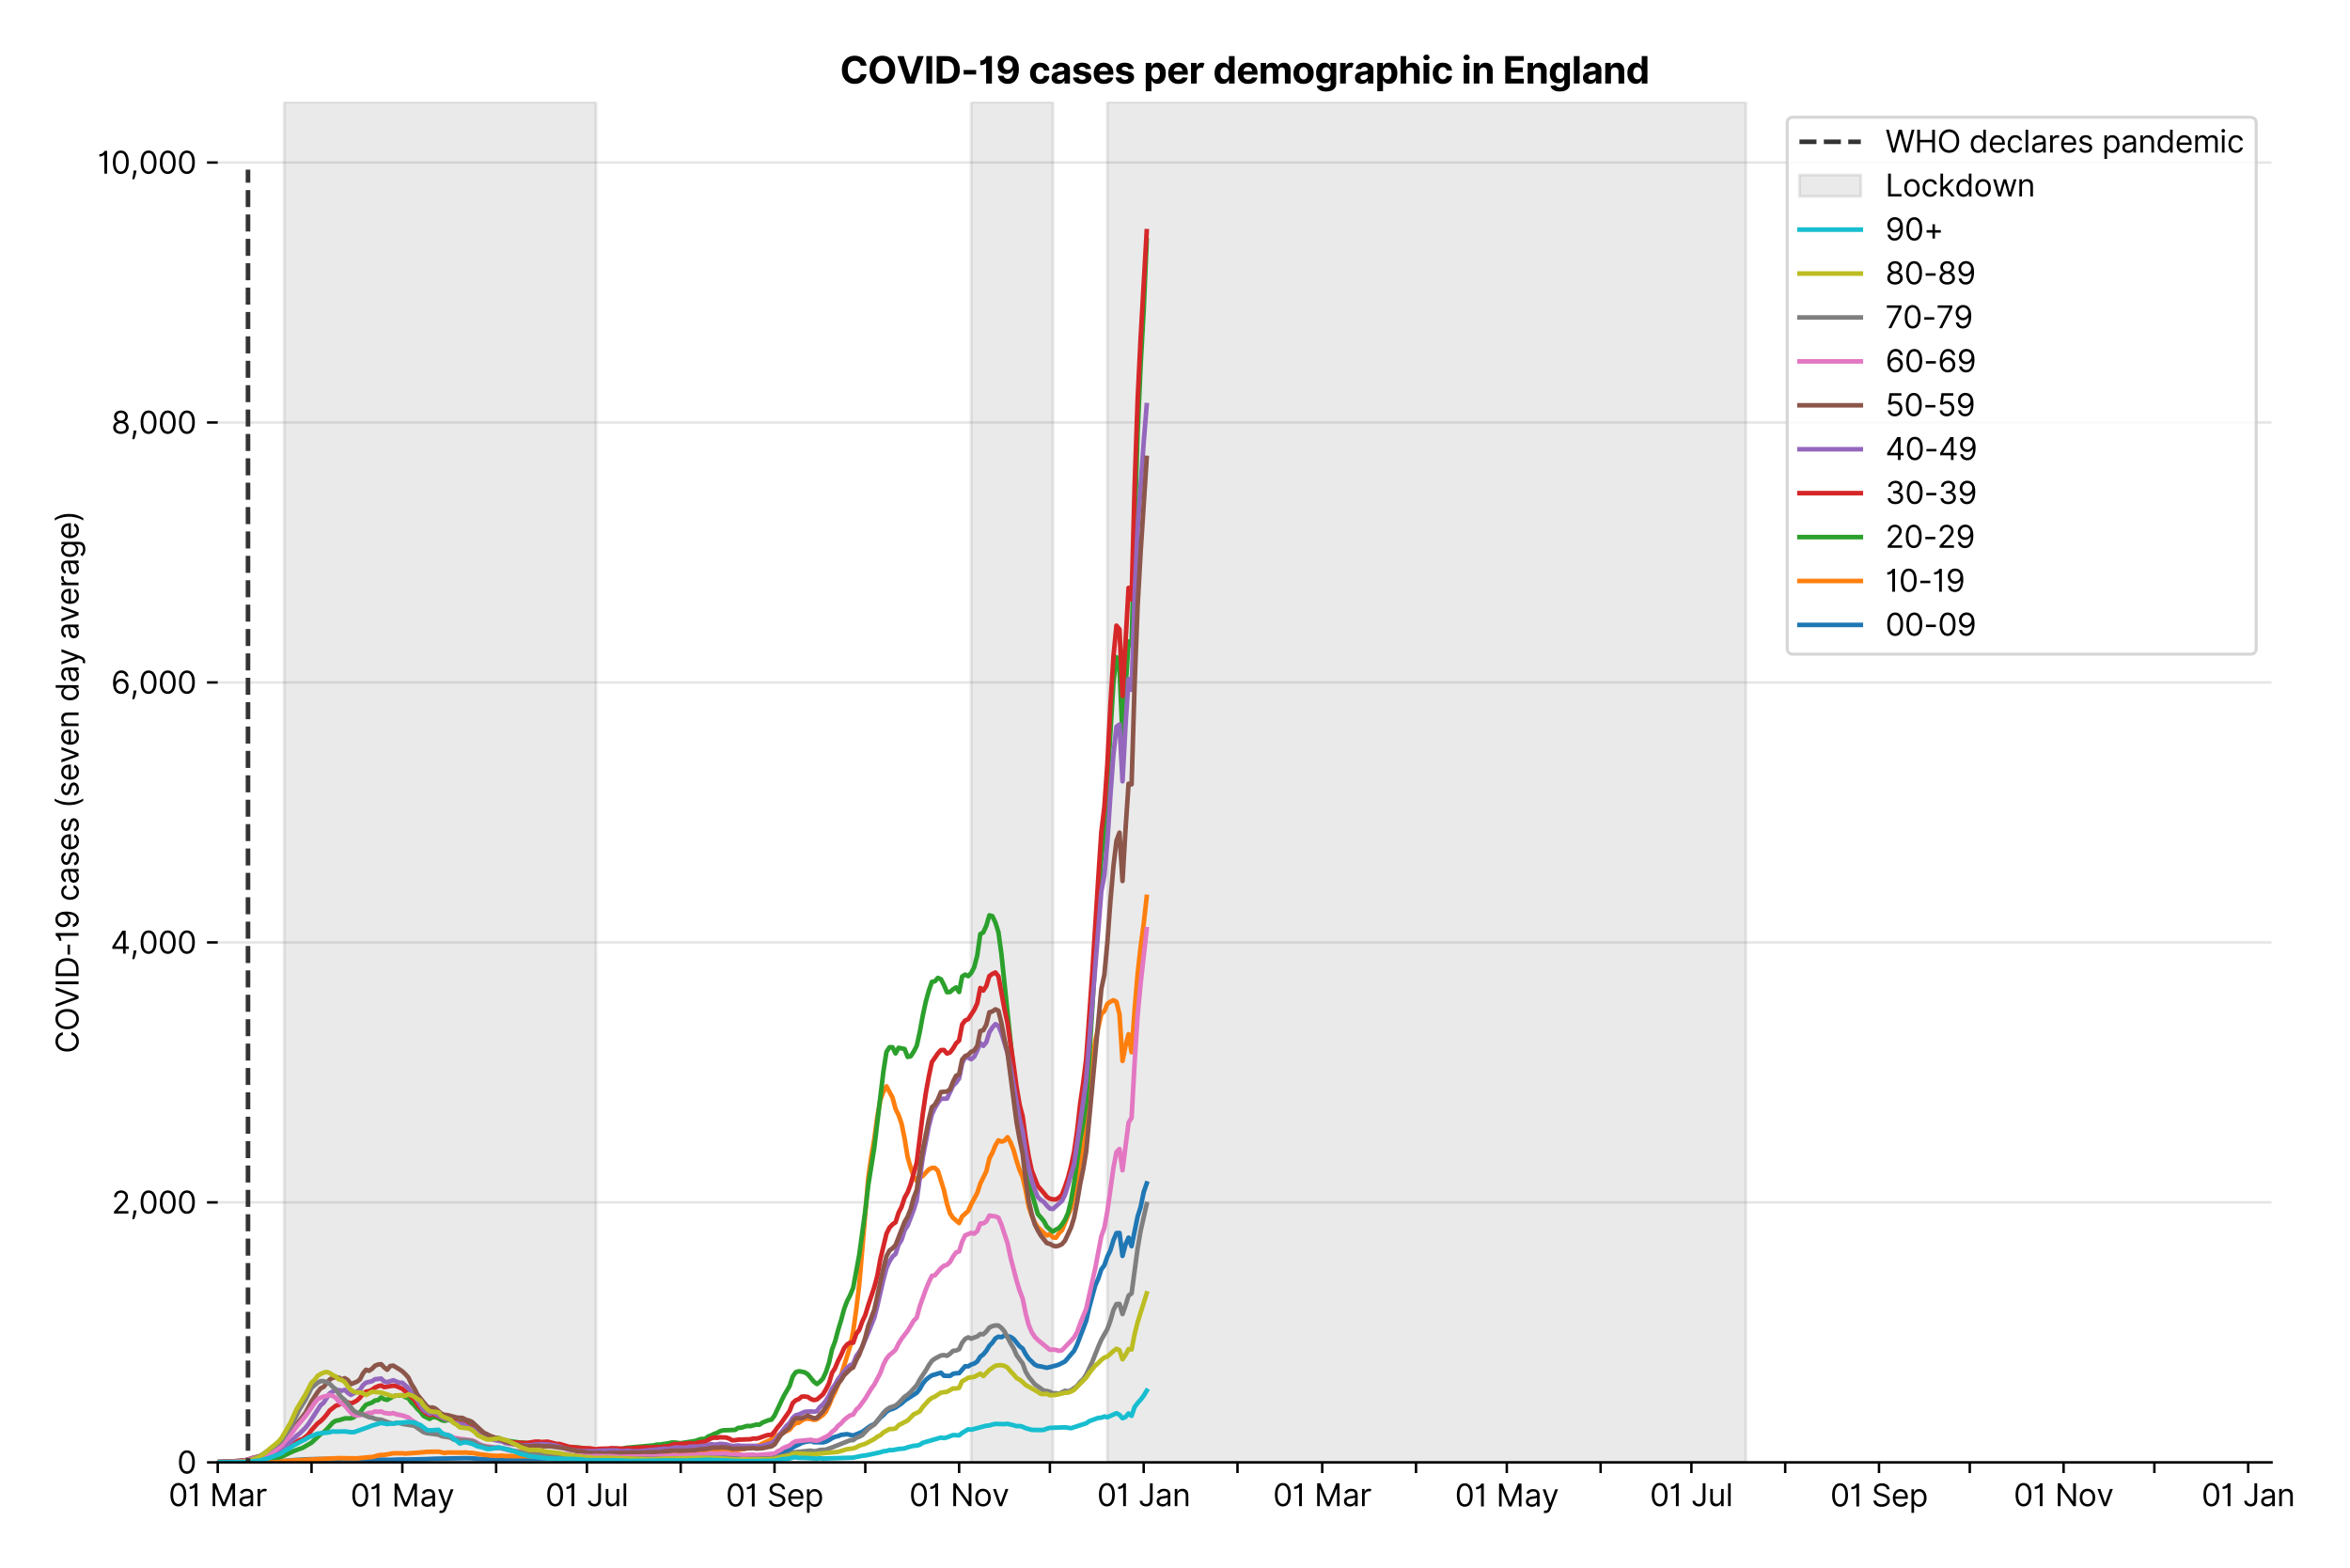 <?xml version="1.0" encoding="utf-8" standalone="no"?>
<!DOCTYPE svg PUBLIC "-//W3C//DTD SVG 1.1//EN"
  "http://www.w3.org/Graphics/SVG/1.1/DTD/svg11.dtd">
<svg xmlns:xlink="http://www.w3.org/1999/xlink" viewBox="0 0 766.172 511.234" xmlns="http://www.w3.org/2000/svg" version="1.1">
 <defs>
  <style type="text/css">*{stroke-linejoin: round; stroke-linecap: butt}</style>
 </defs>
 <g id="figure_1">
  <g id="patch_1">
   <path d="M 0 511.234 
L 766.172 511.234 
L 766.172 0 
L 0 0 
z
" style="fill: #ffffff"/>
  </g>
  <g id="axes_1">
   <g id="patch_2">
    <path d="M 70.989 476.745 
L 740.589 476.745 
L 740.589 33.225 
L 70.989 33.225 
z
" style="fill: #ffffff"/>
   </g>
   <g id="matplotlib.axis_1">
    <g id="xtick_1">
     <g id="line2d_1">
      <defs>
       <path id="m2a93ca9791" d="M 0 0 
L 0 3.5 
" style="stroke: #000000; stroke-width: 0.8"/>
      </defs>
      <g>
       <use xlink:href="#m2a93ca9791" x="70.989" y="476.745" style="stroke: #000000; stroke-width: 0.8"/>
      </g>
     </g>
     <g id="text_1">
      <!-- 01 Mar -->
      <g transform="translate(54.952 491.018)scale(0.1 -0.1)">
       <defs>
        <path id="Inter-Regular-30" d="M 2000 -64 
Q 1230 -64 806 561 
Q 382 1186 382 2327 
Q 382 3459 809 4088 
Q 1236 4718 2000 4718 
Q 2764 4718 3191 4088 
Q 3618 3459 3618 2327 
Q 3618 1186 3194 561 
Q 2771 -64 2000 -64 
z
M 2000 436 
Q 2509 436 2791 927 
Q 3073 1418 3073 2327 
Q 3073 3234 2789 3730 
Q 2505 4227 2000 4227 
Q 1496 4227 1211 3730 
Q 927 3234 927 2327 
Q 927 1418 1210 927 
Q 1493 436 2000 436 
z
" transform="scale(0.016)"/>
        <path id="Inter-Regular-31" d="M 1973 4655 
L 1973 0 
L 1409 0 
L 1409 3836 
L 1373 3836 
Q 1341 3773 1209 3692 
Q 1077 3611 868 3551 
Q 659 3491 391 3491 
L 391 3964 
Q 661 3964 859 4061 
Q 1057 4159 1190 4291 
Q 1323 4423 1392 4529 
Q 1461 4636 1473 4655 
L 1973 4655 
z
" transform="scale(0.016)"/>
        <path id="Inter-Regular-20" transform="scale(0.016)"/>
        <path id="Inter-Regular-4d" d="M 564 4655 
L 1236 4655 
L 2818 791 
L 2873 791 
L 4455 4655 
L 5127 4655 
L 5127 0 
L 4600 0 
L 4600 3536 
L 4555 3536 
L 3100 0 
L 2591 0 
L 1136 3536 
L 1091 3536 
L 1091 0 
L 564 0 
L 564 4655 
z
" transform="scale(0.016)"/>
        <path id="Inter-Regular-61" d="M 1518 -82 
Q 1186 -82 916 44 
Q 646 170 486 410 
Q 327 650 327 991 
Q 327 1291 445 1478 
Q 564 1666 761 1773 
Q 959 1880 1199 1933 
Q 1439 1986 1682 2018 
Q 2000 2059 2199 2080 
Q 2398 2102 2490 2154 
Q 2582 2207 2582 2336 
L 2582 2355 
Q 2582 2691 2399 2877 
Q 2216 3064 1846 3064 
Q 1461 3064 1243 2895 
Q 1025 2727 936 2536 
L 427 2718 
Q 564 3036 792 3214 
Q 1021 3393 1292 3464 
Q 1564 3536 1827 3536 
Q 1996 3536 2215 3496 
Q 2434 3457 2640 3334 
Q 2846 3211 2982 2963 
Q 3118 2716 3118 2300 
L 3118 0 
L 2582 0 
L 2582 473 
L 2555 473 
Q 2500 359 2373 229 
Q 2246 100 2034 9 
Q 1823 -82 1518 -82 
z
M 1600 400 
Q 1918 400 2137 525 
Q 2357 650 2469 847 
Q 2582 1045 2582 1264 
L 2582 1755 
Q 2548 1714 2433 1681 
Q 2318 1648 2169 1624 
Q 2021 1600 1881 1583 
Q 1741 1566 1655 1555 
Q 1446 1527 1265 1467 
Q 1084 1407 974 1287 
Q 864 1168 864 964 
Q 864 684 1072 542 
Q 1280 400 1600 400 
z
" transform="scale(0.016)"/>
        <path id="Inter-Regular-72" d="M 491 0 
L 491 3491 
L 1009 3491 
L 1009 2964 
L 1046 2964 
Q 1139 3223 1389 3384 
Q 1639 3545 1955 3545 
Q 2100 3545 2209 3511 
Q 2318 3477 2400 3418 
L 2218 2964 
Q 2161 2993 2085 3010 
Q 2009 3027 1909 3027 
Q 1527 3027 1277 2794 
Q 1027 2561 1027 2209 
L 1027 0 
L 491 0 
z
" transform="scale(0.016)"/>
       </defs>
       <use xlink:href="#Inter-Regular-30"/>
       <use xlink:href="#Inter-Regular-31" x="62.5"/>
       <use xlink:href="#Inter-Regular-20" x="106.676"/>
       <use xlink:href="#Inter-Regular-4d" x="134.801"/>
       <use xlink:href="#Inter-Regular-61" x="225.994"/>
       <use xlink:href="#Inter-Regular-72" x="282.386"/>
      </g>
     </g>
    </g>
    <g id="xtick_2">
     <g id="line2d_2">
      <g>
       <use xlink:href="#m2a93ca9791" x="101.572" y="476.745" style="stroke: #000000; stroke-width: 0.8"/>
      </g>
     </g>
    </g>
    <g id="xtick_3">
     <g id="line2d_3">
      <g>
       <use xlink:href="#m2a93ca9791" x="131.169" y="476.745" style="stroke: #000000; stroke-width: 0.8"/>
      </g>
     </g>
     <g id="text_2">
      <!-- 01 May -->
      <g transform="translate(114.266 491.117)scale(0.1 -0.1)">
       <defs>
        <path id="Inter-Regular-79" d="M 818 -1355 
Q 682 -1355 575 -1333 
Q 468 -1311 427 -1291 
L 564 -818 
Q 857 -893 1053 -814 
Q 1250 -736 1391 -345 
L 1509 -18 
L 218 3491 
L 800 3491 
L 1764 709 
L 1800 709 
L 2764 3491 
L 3346 3491 
L 1846 -564 
Q 1550 -1355 818 -1355 
z
" transform="scale(0.016)"/>
       </defs>
       <use xlink:href="#Inter-Regular-30"/>
       <use xlink:href="#Inter-Regular-31" x="62.5"/>
       <use xlink:href="#Inter-Regular-20" x="106.676"/>
       <use xlink:href="#Inter-Regular-4d" x="134.801"/>
       <use xlink:href="#Inter-Regular-61" x="225.994"/>
       <use xlink:href="#Inter-Regular-79" x="282.386"/>
      </g>
     </g>
    </g>
    <g id="xtick_4">
     <g id="line2d_4">
      <g>
       <use xlink:href="#m2a93ca9791" x="161.753" y="476.745" style="stroke: #000000; stroke-width: 0.8"/>
      </g>
     </g>
    </g>
    <g id="xtick_5">
     <g id="line2d_5">
      <g>
       <use xlink:href="#m2a93ca9791" x="191.35" y="476.745" style="stroke: #000000; stroke-width: 0.8"/>
      </g>
     </g>
     <g id="text_3">
      <!-- 01 Jul -->
      <g transform="translate(177.806 491.018)scale(0.1 -0.1)">
       <defs>
        <path id="Inter-Regular-4a" d="M 2346 4655 
L 2909 4655 
L 2909 1327 
Q 2909 657 2549 296 
Q 2189 -64 1582 -64 
Q 1200 -64 902 76 
Q 605 216 434 475 
Q 264 734 264 1091 
L 818 1091 
Q 818 795 1034 615 
Q 1250 436 1582 436 
Q 1948 436 2147 664 
Q 2346 893 2346 1327 
L 2346 4655 
z
" transform="scale(0.016)"/>
        <path id="Inter-Regular-75" d="M 2691 1427 
L 2691 3491 
L 3227 3491 
L 3227 0 
L 2691 0 
L 2691 591 
L 2655 591 
Q 2532 325 2273 140 
Q 2014 -45 1618 -45 
Q 1127 -45 809 280 
Q 491 605 491 1273 
L 491 3491 
L 1027 3491 
L 1027 1309 
Q 1027 927 1242 700 
Q 1457 473 1791 473 
Q 1991 473 2199 575 
Q 2407 677 2549 888 
Q 2691 1100 2691 1427 
z
" transform="scale(0.016)"/>
        <path id="Inter-Regular-6c" d="M 1027 4655 
L 1027 0 
L 491 0 
L 491 4655 
L 1027 4655 
z
" transform="scale(0.016)"/>
       </defs>
       <use xlink:href="#Inter-Regular-30"/>
       <use xlink:href="#Inter-Regular-31" x="62.5"/>
       <use xlink:href="#Inter-Regular-20" x="106.676"/>
       <use xlink:href="#Inter-Regular-4a" x="134.801"/>
       <use xlink:href="#Inter-Regular-75" x="189.063"/>
       <use xlink:href="#Inter-Regular-6c" x="247.159"/>
      </g>
     </g>
    </g>
    <g id="xtick_6">
     <g id="line2d_6">
      <g>
       <use xlink:href="#m2a93ca9791" x="221.933" y="476.745" style="stroke: #000000; stroke-width: 0.8"/>
      </g>
     </g>
    </g>
    <g id="xtick_7">
     <g id="line2d_7">
      <g>
       <use xlink:href="#m2a93ca9791" x="252.517" y="476.745" style="stroke: #000000; stroke-width: 0.8"/>
      </g>
     </g>
     <g id="text_4">
      <!-- 01 Sep -->
      <g transform="translate(236.629 491.117)scale(0.1 -0.1)">
       <defs>
        <path id="Inter-Regular-53" d="M 3109 3491 
Q 3068 3836 2777 4027 
Q 2486 4218 2064 4218 
Q 1600 4218 1318 3999 
Q 1036 3780 1036 3445 
Q 1036 3195 1189 3042 
Q 1343 2889 1553 2803 
Q 1764 2718 1936 2673 
L 2409 2545 
Q 2591 2498 2815 2414 
Q 3039 2330 3244 2185 
Q 3450 2041 3584 1816 
Q 3718 1591 3718 1264 
Q 3718 886 3521 581 
Q 3325 277 2949 97 
Q 2573 -82 2036 -82 
Q 1286 -82 845 272 
Q 405 627 364 1200 
L 946 1200 
Q 968 936 1124 764 
Q 1280 593 1519 510 
Q 1759 427 2036 427 
Q 2359 427 2616 533 
Q 2873 639 3023 828 
Q 3173 1018 3173 1273 
Q 3173 1505 3043 1650 
Q 2914 1795 2702 1886 
Q 2491 1977 2246 2045 
L 1673 2209 
Q 1127 2366 809 2657 
Q 491 2948 491 3418 
Q 491 3809 703 4101 
Q 916 4393 1276 4555 
Q 1636 4718 2082 4718 
Q 2532 4718 2882 4558 
Q 3232 4398 3437 4120 
Q 3643 3843 3655 3491 
L 3109 3491 
z
" transform="scale(0.016)"/>
        <path id="Inter-Regular-65" d="M 1955 -73 
Q 1450 -73 1085 151 
Q 721 375 524 778 
Q 327 1182 327 1718 
Q 327 2255 524 2665 
Q 721 3075 1074 3305 
Q 1427 3536 1900 3536 
Q 2173 3536 2439 3445 
Q 2705 3355 2923 3151 
Q 3141 2948 3270 2614 
Q 3400 2280 3400 1791 
L 3400 1564 
L 866 1564 
Q 884 1005 1183 707 
Q 1482 409 1955 409 
Q 2271 409 2498 545 
Q 2725 682 2827 955 
L 3346 809 
Q 3223 414 2854 170 
Q 2486 -73 1955 -73 
z
M 866 2027 
L 2855 2027 
Q 2855 2470 2595 2762 
Q 2336 3055 1900 3055 
Q 1593 3055 1368 2911 
Q 1143 2768 1013 2533 
Q 884 2298 866 2027 
z
" transform="scale(0.016)"/>
        <path id="Inter-Regular-70" d="M 491 -1309 
L 491 3491 
L 1009 3491 
L 1009 2936 
L 1073 2936 
Q 1132 3027 1237 3169 
Q 1343 3311 1542 3423 
Q 1741 3536 2082 3536 
Q 2523 3536 2859 3315 
Q 3196 3095 3384 2690 
Q 3573 2286 3573 1736 
Q 3573 1182 3384 776 
Q 3196 370 2861 148 
Q 2527 -73 2091 -73 
Q 1755 -73 1552 39 
Q 1350 152 1241 296 
Q 1132 441 1073 536 
L 1027 536 
L 1027 -1309 
L 491 -1309 
z
M 1018 1745 
Q 1018 1152 1276 780 
Q 1534 409 2018 409 
Q 2355 409 2581 587 
Q 2807 766 2921 1069 
Q 3036 1373 3036 1745 
Q 3036 2114 2923 2410 
Q 2811 2707 2585 2881 
Q 2359 3055 2018 3055 
Q 1527 3055 1272 2693 
Q 1018 2332 1018 1745 
z
" transform="scale(0.016)"/>
       </defs>
       <use xlink:href="#Inter-Regular-30"/>
       <use xlink:href="#Inter-Regular-31" x="62.5"/>
       <use xlink:href="#Inter-Regular-20" x="106.676"/>
       <use xlink:href="#Inter-Regular-53" x="134.801"/>
       <use xlink:href="#Inter-Regular-65" x="198.58"/>
       <use xlink:href="#Inter-Regular-70" x="256.818"/>
      </g>
     </g>
    </g>
    <g id="xtick_8">
     <g id="line2d_8">
      <g>
       <use xlink:href="#m2a93ca9791" x="282.113" y="476.745" style="stroke: #000000; stroke-width: 0.8"/>
      </g>
     </g>
    </g>
    <g id="xtick_9">
     <g id="line2d_9">
      <g>
       <use xlink:href="#m2a93ca9791" x="312.697" y="476.745" style="stroke: #000000; stroke-width: 0.8"/>
      </g>
     </g>
     <g id="text_5">
      <!-- 01 Nov -->
      <g transform="translate(296.426 491.018)scale(0.1 -0.1)">
       <defs>
        <path id="Inter-Regular-4e" d="M 4255 4655 
L 4255 0 
L 3709 0 
L 1173 3655 
L 1127 3655 
L 1127 0 
L 564 0 
L 564 4655 
L 1109 4655 
L 3655 991 
L 3700 991 
L 3700 4655 
L 4255 4655 
z
" transform="scale(0.016)"/>
        <path id="Inter-Regular-6f" d="M 1909 -73 
Q 1436 -73 1080 152 
Q 725 377 526 781 
Q 327 1186 327 1727 
Q 327 2273 526 2679 
Q 725 3086 1080 3311 
Q 1436 3536 1909 3536 
Q 2382 3536 2737 3311 
Q 3093 3086 3292 2679 
Q 3491 2273 3491 1727 
Q 3491 1186 3292 781 
Q 3093 377 2737 152 
Q 2382 -73 1909 -73 
z
M 1909 409 
Q 2268 409 2500 593 
Q 2732 777 2843 1077 
Q 2955 1377 2955 1727 
Q 2955 2077 2843 2379 
Q 2732 2682 2500 2868 
Q 2268 3055 1909 3055 
Q 1550 3055 1318 2868 
Q 1086 2682 975 2379 
Q 864 2077 864 1727 
Q 864 1377 975 1077 
Q 1086 777 1318 593 
Q 1550 409 1909 409 
z
" transform="scale(0.016)"/>
        <path id="Inter-Regular-76" d="M 3346 3491 
L 2055 0 
L 1509 0 
L 218 3491 
L 800 3491 
L 1764 709 
L 1800 709 
L 2764 3491 
L 3346 3491 
z
" transform="scale(0.016)"/>
       </defs>
       <use xlink:href="#Inter-Regular-30"/>
       <use xlink:href="#Inter-Regular-31" x="62.5"/>
       <use xlink:href="#Inter-Regular-20" x="106.676"/>
       <use xlink:href="#Inter-Regular-4e" x="134.801"/>
       <use xlink:href="#Inter-Regular-6f" x="210.085"/>
       <use xlink:href="#Inter-Regular-76" x="269.744"/>
      </g>
     </g>
    </g>
    <g id="xtick_10">
     <g id="line2d_10">
      <g>
       <use xlink:href="#m2a93ca9791" x="342.294" y="476.745" style="stroke: #000000; stroke-width: 0.8"/>
      </g>
     </g>
    </g>
    <g id="xtick_11">
     <g id="line2d_11">
      <g>
       <use xlink:href="#m2a93ca9791" x="372.877" y="476.745" style="stroke: #000000; stroke-width: 0.8"/>
      </g>
     </g>
     <g id="text_6">
      <!-- 01 Jan -->
      <g transform="translate(357.678 491.018)scale(0.1 -0.1)">
       <defs>
        <path id="Inter-Regular-6e" d="M 1027 2100 
L 1027 0 
L 491 0 
L 491 3491 
L 1009 3491 
L 1009 2945 
L 1055 2945 
Q 1177 3211 1427 3373 
Q 1677 3536 2073 3536 
Q 2602 3536 2928 3211 
Q 3255 2886 3255 2218 
L 3255 0 
L 2718 0 
L 2718 2182 
Q 2718 2593 2504 2824 
Q 2291 3055 1918 3055 
Q 1534 3055 1280 2806 
Q 1027 2557 1027 2100 
z
" transform="scale(0.016)"/>
       </defs>
       <use xlink:href="#Inter-Regular-30"/>
       <use xlink:href="#Inter-Regular-31" x="62.5"/>
       <use xlink:href="#Inter-Regular-20" x="106.676"/>
       <use xlink:href="#Inter-Regular-4a" x="134.801"/>
       <use xlink:href="#Inter-Regular-61" x="189.063"/>
       <use xlink:href="#Inter-Regular-6e" x="245.455"/>
      </g>
     </g>
    </g>
    <g id="xtick_12">
     <g id="line2d_12">
      <g>
       <use xlink:href="#m2a93ca9791" x="403.461" y="476.745" style="stroke: #000000; stroke-width: 0.8"/>
      </g>
     </g>
    </g>
    <g id="xtick_13">
     <g id="line2d_13">
      <g>
       <use xlink:href="#m2a93ca9791" x="431.084" y="476.745" style="stroke: #000000; stroke-width: 0.8"/>
      </g>
     </g>
     <g id="text_7">
      <!-- 01 Mar -->
      <g transform="translate(415.048 491.018)scale(0.1 -0.1)">
       <use xlink:href="#Inter-Regular-30"/>
       <use xlink:href="#Inter-Regular-31" x="62.5"/>
       <use xlink:href="#Inter-Regular-20" x="106.676"/>
       <use xlink:href="#Inter-Regular-4d" x="134.801"/>
       <use xlink:href="#Inter-Regular-61" x="225.994"/>
       <use xlink:href="#Inter-Regular-72" x="282.386"/>
      </g>
     </g>
    </g>
    <g id="xtick_14">
     <g id="line2d_14">
      <g>
       <use xlink:href="#m2a93ca9791" x="461.668" y="476.745" style="stroke: #000000; stroke-width: 0.8"/>
      </g>
     </g>
    </g>
    <g id="xtick_15">
     <g id="line2d_15">
      <g>
       <use xlink:href="#m2a93ca9791" x="491.265" y="476.745" style="stroke: #000000; stroke-width: 0.8"/>
      </g>
     </g>
     <g id="text_8">
      <!-- 01 May -->
      <g transform="translate(474.362 491.117)scale(0.1 -0.1)">
       <use xlink:href="#Inter-Regular-30"/>
       <use xlink:href="#Inter-Regular-31" x="62.5"/>
       <use xlink:href="#Inter-Regular-20" x="106.676"/>
       <use xlink:href="#Inter-Regular-4d" x="134.801"/>
       <use xlink:href="#Inter-Regular-61" x="225.994"/>
       <use xlink:href="#Inter-Regular-79" x="282.386"/>
      </g>
     </g>
    </g>
    <g id="xtick_16">
     <g id="line2d_16">
      <g>
       <use xlink:href="#m2a93ca9791" x="521.848" y="476.745" style="stroke: #000000; stroke-width: 0.8"/>
      </g>
     </g>
    </g>
    <g id="xtick_17">
     <g id="line2d_17">
      <g>
       <use xlink:href="#m2a93ca9791" x="551.445" y="476.745" style="stroke: #000000; stroke-width: 0.8"/>
      </g>
     </g>
     <g id="text_9">
      <!-- 01 Jul -->
      <g transform="translate(537.901 491.018)scale(0.1 -0.1)">
       <use xlink:href="#Inter-Regular-30"/>
       <use xlink:href="#Inter-Regular-31" x="62.5"/>
       <use xlink:href="#Inter-Regular-20" x="106.676"/>
       <use xlink:href="#Inter-Regular-4a" x="134.801"/>
       <use xlink:href="#Inter-Regular-75" x="189.063"/>
       <use xlink:href="#Inter-Regular-6c" x="247.159"/>
      </g>
     </g>
    </g>
    <g id="xtick_18">
     <g id="line2d_18">
      <g>
       <use xlink:href="#m2a93ca9791" x="582.028" y="476.745" style="stroke: #000000; stroke-width: 0.8"/>
      </g>
     </g>
    </g>
    <g id="xtick_19">
     <g id="line2d_19">
      <g>
       <use xlink:href="#m2a93ca9791" x="612.612" y="476.745" style="stroke: #000000; stroke-width: 0.8"/>
      </g>
     </g>
     <g id="text_10">
      <!-- 01 Sep -->
      <g transform="translate(596.724 491.117)scale(0.1 -0.1)">
       <use xlink:href="#Inter-Regular-30"/>
       <use xlink:href="#Inter-Regular-31" x="62.5"/>
       <use xlink:href="#Inter-Regular-20" x="106.676"/>
       <use xlink:href="#Inter-Regular-53" x="134.801"/>
       <use xlink:href="#Inter-Regular-65" x="198.58"/>
       <use xlink:href="#Inter-Regular-70" x="256.818"/>
      </g>
     </g>
    </g>
    <g id="xtick_20">
     <g id="line2d_20">
      <g>
       <use xlink:href="#m2a93ca9791" x="642.209" y="476.745" style="stroke: #000000; stroke-width: 0.8"/>
      </g>
     </g>
    </g>
    <g id="xtick_21">
     <g id="line2d_21">
      <g>
       <use xlink:href="#m2a93ca9791" x="672.792" y="476.745" style="stroke: #000000; stroke-width: 0.8"/>
      </g>
     </g>
     <g id="text_11">
      <!-- 01 Nov -->
      <g transform="translate(656.521 491.018)scale(0.1 -0.1)">
       <use xlink:href="#Inter-Regular-30"/>
       <use xlink:href="#Inter-Regular-31" x="62.5"/>
       <use xlink:href="#Inter-Regular-20" x="106.676"/>
       <use xlink:href="#Inter-Regular-4e" x="134.801"/>
       <use xlink:href="#Inter-Regular-6f" x="210.085"/>
       <use xlink:href="#Inter-Regular-76" x="269.744"/>
      </g>
     </g>
    </g>
    <g id="xtick_22">
     <g id="line2d_22">
      <g>
       <use xlink:href="#m2a93ca9791" x="702.389" y="476.745" style="stroke: #000000; stroke-width: 0.8"/>
      </g>
     </g>
    </g>
    <g id="xtick_23">
     <g id="line2d_23">
      <g>
       <use xlink:href="#m2a93ca9791" x="732.972" y="476.745" style="stroke: #000000; stroke-width: 0.8"/>
      </g>
     </g>
     <g id="text_12">
      <!-- 01 Jan -->
      <g transform="translate(717.773 491.018)scale(0.1 -0.1)">
       <use xlink:href="#Inter-Regular-30"/>
       <use xlink:href="#Inter-Regular-31" x="62.5"/>
       <use xlink:href="#Inter-Regular-20" x="106.676"/>
       <use xlink:href="#Inter-Regular-4a" x="134.801"/>
       <use xlink:href="#Inter-Regular-61" x="189.063"/>
       <use xlink:href="#Inter-Regular-6e" x="245.455"/>
      </g>
     </g>
    </g>
   </g>
   <g id="matplotlib.axis_2">
    <g id="ytick_1">
     <g id="line2d_24">
      <path d="M 70.989 476.745 
L 740.589 476.745 
" clip-path="url(#p3d3f5bfa5b)" style="fill: none; stroke: #e5e5e5; stroke-width: 0.8; stroke-linecap: square"/>
     </g>
     <g id="line2d_25">
      <defs>
       <path id="m540ef3d102" d="M 0 0 
L -3.5 0 
" style="stroke: #000000; stroke-width: 0.8"/>
      </defs>
      <g>
       <use xlink:href="#m540ef3d102" x="70.989" y="476.745" style="stroke: #000000; stroke-width: 0.8"/>
      </g>
     </g>
     <g id="text_13">
      <!-- 0 -->
      <g transform="translate(57.739 480.382)scale(0.1 -0.1)">
       <use xlink:href="#Inter-Regular-30"/>
      </g>
     </g>
    </g>
    <g id="ytick_2">
     <g id="line2d_26">
      <path d="M 70.989 391.993 
L 740.589 391.993 
" clip-path="url(#p3d3f5bfa5b)" style="fill: none; stroke: #e5e5e5; stroke-width: 0.8; stroke-linecap: square"/>
     </g>
     <g id="line2d_27">
      <g>
       <use xlink:href="#m540ef3d102" x="70.989" y="391.993" style="stroke: #000000; stroke-width: 0.8"/>
      </g>
     </g>
     <g id="text_14">
      <!-- 2,000 -->
      <g transform="translate(36.389 395.629)scale(0.1 -0.1)">
       <defs>
        <path id="Inter-Regular-32" d="M 482 0 
L 482 409 
L 2018 2091 
Q 2289 2386 2464 2605 
Q 2639 2825 2724 3019 
Q 2809 3214 2809 3427 
Q 2809 3795 2553 4011 
Q 2298 4227 1918 4227 
Q 1514 4227 1275 3985 
Q 1036 3743 1036 3345 
L 500 3345 
Q 500 3755 688 4064 
Q 877 4373 1203 4545 
Q 1530 4718 1936 4718 
Q 2346 4718 2661 4545 
Q 2977 4373 3156 4079 
Q 3336 3786 3336 3427 
Q 3336 3170 3244 2926 
Q 3152 2682 2926 2383 
Q 2700 2084 2300 1655 
L 1255 536 
L 1255 500 
L 3418 500 
L 3418 0 
L 482 0 
z
" transform="scale(0.016)"/>
        <path id="Inter-Regular-2c" d="M 1291 636 
L 1255 391 
Q 1216 132 1137 -163 
Q 1059 -459 975 -720 
Q 891 -982 836 -1136 
L 427 -1136 
Q 457 -991 504 -752 
Q 552 -514 601 -219 
Q 650 75 682 382 
L 709 636 
L 1291 636 
z
" transform="scale(0.016)"/>
       </defs>
       <use xlink:href="#Inter-Regular-32"/>
       <use xlink:href="#Inter-Regular-2c" x="60.511"/>
       <use xlink:href="#Inter-Regular-30" x="88.494"/>
       <use xlink:href="#Inter-Regular-30" x="150.994"/>
       <use xlink:href="#Inter-Regular-30" x="213.494"/>
      </g>
     </g>
    </g>
    <g id="ytick_3">
     <g id="line2d_28">
      <path d="M 70.989 307.24 
L 740.589 307.24 
" clip-path="url(#p3d3f5bfa5b)" style="fill: none; stroke: #e5e5e5; stroke-width: 0.8; stroke-linecap: square"/>
     </g>
     <g id="line2d_29">
      <g>
       <use xlink:href="#m540ef3d102" x="70.989" y="307.24" style="stroke: #000000; stroke-width: 0.8"/>
      </g>
     </g>
     <g id="text_15">
      <!-- 4,000 -->
      <g transform="translate(36.02 310.877)scale(0.1 -0.1)">
       <defs>
        <path id="Inter-Regular-34" d="M 373 955 
L 373 1418 
L 2418 4655 
L 3100 4655 
L 3100 1455 
L 3736 1455 
L 3736 955 
L 3100 955 
L 3100 0 
L 2564 0 
L 2564 955 
L 373 955 
z
M 2564 1455 
L 2564 3936 
L 2527 3936 
L 982 1491 
L 982 1455 
L 2564 1455 
z
" transform="scale(0.016)"/>
       </defs>
       <use xlink:href="#Inter-Regular-34"/>
       <use xlink:href="#Inter-Regular-2c" x="64.205"/>
       <use xlink:href="#Inter-Regular-30" x="92.188"/>
       <use xlink:href="#Inter-Regular-30" x="154.688"/>
       <use xlink:href="#Inter-Regular-30" x="217.188"/>
      </g>
     </g>
    </g>
    <g id="ytick_4">
     <g id="line2d_30">
      <path d="M 70.989 222.488 
L 740.589 222.488 
" clip-path="url(#p3d3f5bfa5b)" style="fill: none; stroke: #e5e5e5; stroke-width: 0.8; stroke-linecap: square"/>
     </g>
     <g id="line2d_31">
      <g>
       <use xlink:href="#m540ef3d102" x="70.989" y="222.488" style="stroke: #000000; stroke-width: 0.8"/>
      </g>
     </g>
     <g id="text_16">
      <!-- 6,000 -->
      <g transform="translate(36.205 226.124)scale(0.1 -0.1)">
       <defs>
        <path id="Inter-Regular-36" d="M 2027 -64 
Q 1741 -59 1454 45 
Q 1168 150 932 399 
Q 696 648 552 1074 
Q 409 1500 409 2145 
Q 409 3386 861 4056 
Q 1314 4727 2100 4727 
Q 2686 4727 3073 4384 
Q 3461 4041 3546 3491 
L 2991 3491 
Q 2914 3811 2691 4019 
Q 2468 4227 2100 4227 
Q 1559 4227 1249 3755 
Q 939 3284 936 2427 
L 973 2427 
Q 1164 2716 1461 2880 
Q 1759 3045 2118 3045 
Q 2518 3045 2850 2846 
Q 3182 2648 3382 2299 
Q 3582 1950 3582 1500 
Q 3582 1068 3389 710 
Q 3196 352 2847 142 
Q 2498 -68 2027 -64 
z
M 2027 436 
Q 2314 436 2542 579 
Q 2771 723 2903 964 
Q 3036 1205 3036 1500 
Q 3036 1789 2908 2026 
Q 2780 2264 2556 2404 
Q 2332 2545 2046 2545 
Q 1757 2545 1525 2397 
Q 1293 2250 1157 2010 
Q 1021 1770 1018 1491 
Q 1018 1214 1149 973 
Q 1280 732 1508 584 
Q 1736 436 2027 436 
z
" transform="scale(0.016)"/>
       </defs>
       <use xlink:href="#Inter-Regular-36"/>
       <use xlink:href="#Inter-Regular-2c" x="62.358"/>
       <use xlink:href="#Inter-Regular-30" x="90.341"/>
       <use xlink:href="#Inter-Regular-30" x="152.841"/>
       <use xlink:href="#Inter-Regular-30" x="215.341"/>
      </g>
     </g>
    </g>
    <g id="ytick_5">
     <g id="line2d_32">
      <path d="M 70.989 137.735 
L 740.589 137.735 
" clip-path="url(#p3d3f5bfa5b)" style="fill: none; stroke: #e5e5e5; stroke-width: 0.8; stroke-linecap: square"/>
     </g>
     <g id="line2d_33">
      <g>
       <use xlink:href="#m540ef3d102" x="70.989" y="137.735" style="stroke: #000000; stroke-width: 0.8"/>
      </g>
     </g>
     <g id="text_17">
      <!-- 8,000 -->
      <g transform="translate(36.275 141.372)scale(0.1 -0.1)">
       <defs>
        <path id="Inter-Regular-38" d="M 1973 -64 
Q 1505 -64 1147 103 
Q 789 270 589 564 
Q 389 859 391 1236 
Q 389 1532 507 1783 
Q 625 2034 830 2203 
Q 1036 2373 1291 2418 
L 1291 2445 
Q 957 2532 759 2821 
Q 561 3111 564 3482 
Q 561 3836 743 4115 
Q 925 4395 1244 4556 
Q 1564 4718 1973 4718 
Q 2377 4718 2695 4556 
Q 3014 4395 3197 4115 
Q 3380 3836 3382 3482 
Q 3380 3111 3181 2821 
Q 2982 2532 2655 2445 
L 2655 2418 
Q 2907 2373 3109 2203 
Q 3311 2034 3431 1783 
Q 3552 1532 3555 1236 
Q 3552 859 3351 564 
Q 3150 270 2794 103 
Q 2439 -64 1973 -64 
z
M 1973 436 
Q 2446 436 2722 662 
Q 2998 889 3000 1264 
Q 2998 1527 2864 1729 
Q 2730 1932 2499 2048 
Q 2268 2164 1973 2164 
Q 1675 2164 1442 2048 
Q 1209 1932 1076 1729 
Q 943 1527 946 1264 
Q 943 889 1218 662 
Q 1493 436 1973 436 
z
M 1973 2645 
Q 2348 2645 2591 2864 
Q 2834 3084 2836 3445 
Q 2834 3800 2596 4013 
Q 2359 4227 1973 4227 
Q 1582 4227 1344 4013 
Q 1107 3800 1109 3445 
Q 1107 3084 1349 2864 
Q 1591 2645 1973 2645 
z
" transform="scale(0.016)"/>
       </defs>
       <use xlink:href="#Inter-Regular-38"/>
       <use xlink:href="#Inter-Regular-2c" x="61.648"/>
       <use xlink:href="#Inter-Regular-30" x="89.631"/>
       <use xlink:href="#Inter-Regular-30" x="152.131"/>
       <use xlink:href="#Inter-Regular-30" x="214.631"/>
      </g>
     </g>
    </g>
    <g id="ytick_6">
     <g id="line2d_34">
      <path d="M 70.989 52.983 
L 740.589 52.983 
" clip-path="url(#p3d3f5bfa5b)" style="fill: none; stroke: #e5e5e5; stroke-width: 0.8; stroke-linecap: square"/>
     </g>
     <g id="line2d_35">
      <g>
       <use xlink:href="#m540ef3d102" x="70.989" y="52.983" style="stroke: #000000; stroke-width: 0.8"/>
      </g>
     </g>
     <g id="text_18">
      <!-- 10,000 -->
      <g transform="translate(31.773 56.619)scale(0.1 -0.1)">
       <use xlink:href="#Inter-Regular-31"/>
       <use xlink:href="#Inter-Regular-30" x="44.176"/>
       <use xlink:href="#Inter-Regular-2c" x="106.676"/>
       <use xlink:href="#Inter-Regular-30" x="134.659"/>
       <use xlink:href="#Inter-Regular-30" x="197.159"/>
       <use xlink:href="#Inter-Regular-30" x="259.659"/>
      </g>
     </g>
    </g>
    <g id="text_19">
     <!-- COVID-19 cases (seven day average) -->
     <g transform="translate(25.614 343.418)rotate(-90)scale(0.1 -0.1)">
      <defs>
       <path id="Inter-Regular-43" d="M 4309 3200 
L 3746 3200 
Q 3677 3523 3484 3743 
Q 3291 3964 3018 4077 
Q 2746 4191 2436 4191 
Q 2014 4191 1672 3977 
Q 1330 3764 1128 3348 
Q 927 2932 927 2327 
Q 927 1723 1128 1307 
Q 1330 891 1672 677 
Q 2014 464 2436 464 
Q 2746 464 3018 577 
Q 3291 691 3484 911 
Q 3677 1132 3746 1455 
L 4309 1455 
Q 4223 977 3957 637 
Q 3691 298 3298 117 
Q 2905 -64 2436 -64 
Q 1841 -64 1377 227 
Q 914 518 648 1054 
Q 382 1591 382 2327 
Q 382 3064 648 3600 
Q 914 4136 1377 4427 
Q 1841 4718 2436 4718 
Q 2905 4718 3298 4537 
Q 3691 4357 3957 4017 
Q 4223 3677 4309 3200 
z
" transform="scale(0.016)"/>
       <path id="Inter-Regular-4f" d="M 4491 2327 
Q 4491 1591 4225 1054 
Q 3959 518 3495 227 
Q 3032 -64 2436 -64 
Q 1841 -64 1377 227 
Q 914 518 648 1054 
Q 382 1591 382 2327 
Q 382 3064 648 3600 
Q 914 4136 1377 4427 
Q 1841 4718 2436 4718 
Q 3032 4718 3495 4427 
Q 3959 4136 4225 3600 
Q 4491 3064 4491 2327 
z
M 3946 2327 
Q 3946 2932 3744 3348 
Q 3543 3764 3201 3977 
Q 2859 4191 2436 4191 
Q 2014 4191 1672 3977 
Q 1330 3764 1128 3348 
Q 927 2932 927 2327 
Q 927 1723 1128 1307 
Q 1330 891 1672 677 
Q 2014 464 2436 464 
Q 2859 464 3201 677 
Q 3543 891 3744 1307 
Q 3946 1723 3946 2327 
z
" transform="scale(0.016)"/>
       <path id="Inter-Regular-56" d="M 755 4655 
L 2136 736 
L 2191 736 
L 3573 4655 
L 4164 4655 
L 2455 0 
L 1873 0 
L 164 4655 
L 755 4655 
z
" transform="scale(0.016)"/>
       <path id="Inter-Regular-49" d="M 1127 4655 
L 1127 0 
L 564 0 
L 564 4655 
L 1127 4655 
z
" transform="scale(0.016)"/>
       <path id="Inter-Regular-44" d="M 2000 0 
L 564 0 
L 564 4655 
L 2064 4655 
Q 2741 4655 3223 4376 
Q 3705 4098 3961 3578 
Q 4218 3059 4218 2336 
Q 4218 1609 3959 1085 
Q 3700 561 3204 280 
Q 2709 0 2000 0 
z
M 1127 500 
L 1964 500 
Q 2830 500 3251 992 
Q 3673 1484 3673 2336 
Q 3673 3182 3259 3668 
Q 2846 4155 2027 4155 
L 1127 4155 
L 1127 500 
z
" transform="scale(0.016)"/>
       <path id="Inter-Regular-2d" d="M 2491 2245 
L 2491 1745 
L 455 1745 
L 455 2245 
L 2491 2245 
z
" transform="scale(0.016)"/>
       <path id="Inter-Regular-39" d="M 1964 4727 
Q 2250 4725 2536 4618 
Q 2823 4511 3059 4263 
Q 3296 4016 3439 3590 
Q 3582 3164 3582 2518 
Q 3582 1277 3128 606 
Q 2675 -64 1891 -64 
Q 1305 -64 916 278 
Q 527 620 446 1173 
L 1000 1173 
Q 1075 852 1299 644 
Q 1523 436 1891 436 
Q 2430 436 2742 906 
Q 3055 1377 3055 2236 
L 3018 2236 
Q 2827 1950 2530 1784 
Q 2234 1618 1873 1618 
Q 1473 1618 1140 1817 
Q 807 2016 608 2365 
Q 409 2714 409 3164 
Q 409 3595 601 3952 
Q 793 4309 1142 4520 
Q 1491 4732 1964 4727 
z
M 1964 4227 
Q 1677 4227 1449 4084 
Q 1221 3941 1088 3700 
Q 955 3459 955 3164 
Q 955 2873 1083 2635 
Q 1211 2398 1435 2258 
Q 1659 2118 1946 2118 
Q 2232 2118 2465 2266 
Q 2698 2414 2835 2654 
Q 2973 2895 2973 3173 
Q 2973 3450 2842 3691 
Q 2711 3932 2483 4079 
Q 2255 4227 1964 4227 
z
" transform="scale(0.016)"/>
       <path id="Inter-Regular-63" d="M 1909 -73 
Q 1418 -73 1063 159 
Q 709 391 518 798 
Q 327 1205 327 1727 
Q 327 2259 524 2667 
Q 721 3075 1074 3305 
Q 1427 3536 1900 3536 
Q 2268 3536 2563 3400 
Q 2859 3264 3047 3018 
Q 3236 2773 3282 2445 
L 2746 2445 
Q 2684 2684 2474 2869 
Q 2264 3055 1909 3055 
Q 1439 3055 1151 2697 
Q 864 2339 864 1745 
Q 864 1139 1148 774 
Q 1432 409 1909 409 
Q 2223 409 2447 570 
Q 2671 732 2746 1018 
L 3282 1018 
Q 3236 709 3058 462 
Q 2880 216 2588 71 
Q 2296 -73 1909 -73 
z
" transform="scale(0.016)"/>
       <path id="Inter-Regular-73" d="M 2964 2709 
L 2482 2573 
Q 2411 2755 2245 2914 
Q 2080 3073 1727 3073 
Q 1407 3073 1194 2926 
Q 982 2780 982 2555 
Q 982 2355 1127 2239 
Q 1273 2123 1582 2045 
L 2100 1918 
Q 3027 1691 3027 973 
Q 3027 673 2855 436 
Q 2684 200 2377 63 
Q 2071 -73 1664 -73 
Q 1130 -73 780 159 
Q 430 391 336 836 
L 846 964 
Q 989 400 1655 400 
Q 2030 400 2251 560 
Q 2473 720 2473 945 
Q 2473 1316 1955 1436 
L 1373 1573 
Q 893 1686 669 1926 
Q 446 2166 446 2527 
Q 446 2823 613 3050 
Q 780 3277 1069 3406 
Q 1359 3536 1727 3536 
Q 2246 3536 2542 3309 
Q 2839 3082 2964 2709 
z
" transform="scale(0.016)"/>
       <path id="Inter-Regular-28" d="M 682 1964 
Q 682 2823 906 3544 
Q 1130 4266 1546 4873 
L 2018 4873 
Q 1800 4573 1623 4095 
Q 1446 3618 1341 3061 
Q 1236 2505 1236 1964 
Q 1236 1423 1341 866 
Q 1446 309 1623 -168 
Q 1800 -645 2018 -945 
L 1546 -945 
Q 1130 -339 906 383 
Q 682 1105 682 1964 
z
" transform="scale(0.016)"/>
       <path id="Inter-Regular-64" d="M 1809 -73 
Q 1373 -73 1039 148 
Q 705 370 516 776 
Q 327 1182 327 1736 
Q 327 2286 516 2690 
Q 705 3095 1041 3315 
Q 1377 3536 1818 3536 
Q 2159 3536 2358 3423 
Q 2557 3311 2662 3169 
Q 2768 3027 2827 2936 
L 2873 2936 
L 2873 4655 
L 3409 4655 
L 3409 0 
L 2891 0 
L 2891 536 
L 2827 536 
Q 2768 441 2659 296 
Q 2550 152 2348 39 
Q 2146 -73 1809 -73 
z
M 1882 409 
Q 2366 409 2624 780 
Q 2882 1152 2882 1745 
Q 2882 2332 2627 2693 
Q 2373 3055 1882 3055 
Q 1541 3055 1315 2881 
Q 1089 2707 976 2410 
Q 864 2114 864 1745 
Q 864 1373 978 1069 
Q 1093 766 1319 587 
Q 1546 409 1882 409 
z
" transform="scale(0.016)"/>
       <path id="Inter-Regular-67" d="M 1900 -1382 
Q 1316 -1382 976 -1169 
Q 636 -957 473 -682 
L 900 -382 
Q 973 -477 1084 -601 
Q 1196 -725 1390 -817 
Q 1584 -909 1900 -909 
Q 2323 -909 2598 -704 
Q 2873 -500 2873 -64 
L 2873 645 
L 2827 645 
Q 2768 550 2660 410 
Q 2552 270 2351 162 
Q 2150 55 1809 55 
Q 1386 55 1051 255 
Q 716 455 521 836 
Q 327 1218 327 1764 
Q 327 2300 516 2699 
Q 705 3098 1041 3317 
Q 1377 3536 1818 3536 
Q 2159 3536 2360 3423 
Q 2561 3311 2669 3169 
Q 2777 3027 2836 2936 
L 2891 2936 
L 2891 3491 
L 3409 3491 
L 3409 -100 
Q 3409 -550 3205 -833 
Q 3002 -1116 2660 -1249 
Q 2318 -1382 1900 -1382 
z
M 1882 536 
Q 2366 536 2624 864 
Q 2882 1193 2882 1773 
Q 2882 2339 2627 2697 
Q 2373 3055 1882 3055 
Q 1541 3055 1315 2882 
Q 1089 2709 976 2418 
Q 864 2127 864 1773 
Q 864 1227 1120 881 
Q 1377 536 1882 536 
z
" transform="scale(0.016)"/>
       <path id="Inter-Regular-29" d="M 1638 1940 
Q 1638 1081 1414 359 
Q 1191 -362 775 -969 
L 302 -969 
Q 520 -669 697 -191 
Q 875 286 979 842 
Q 1084 1399 1084 1940 
Q 1084 2481 979 3038 
Q 875 3595 697 4072 
Q 520 4549 302 4849 
L 775 4849 
Q 1191 4243 1414 3521 
Q 1638 2799 1638 1940 
z
" transform="scale(0.016)"/>
      </defs>
      <use xlink:href="#Inter-Regular-43"/>
      <use xlink:href="#Inter-Regular-4f" x="72.727"/>
      <use xlink:href="#Inter-Regular-56" x="148.864"/>
      <use xlink:href="#Inter-Regular-49" x="216.477"/>
      <use xlink:href="#Inter-Regular-44" x="242.898"/>
      <use xlink:href="#Inter-Regular-2d" x="314.773"/>
      <use xlink:href="#Inter-Regular-31" x="360.796"/>
      <use xlink:href="#Inter-Regular-39" x="404.972"/>
      <use xlink:href="#Inter-Regular-20" x="467.33"/>
      <use xlink:href="#Inter-Regular-63" x="495.455"/>
      <use xlink:href="#Inter-Regular-61" x="551.279"/>
      <use xlink:href="#Inter-Regular-73" x="607.671"/>
      <use xlink:href="#Inter-Regular-65" x="659.943"/>
      <use xlink:href="#Inter-Regular-73" x="718.182"/>
      <use xlink:href="#Inter-Regular-20" x="770.455"/>
      <use xlink:href="#Inter-Regular-28" x="798.58"/>
      <use xlink:href="#Inter-Regular-73" x="834.801"/>
      <use xlink:href="#Inter-Regular-65" x="887.074"/>
      <use xlink:href="#Inter-Regular-76" x="945.313"/>
      <use xlink:href="#Inter-Regular-65" x="1000.994"/>
      <use xlink:href="#Inter-Regular-6e" x="1059.233"/>
      <use xlink:href="#Inter-Regular-20" x="1117.756"/>
      <use xlink:href="#Inter-Regular-64" x="1145.881"/>
      <use xlink:href="#Inter-Regular-61" x="1207.955"/>
      <use xlink:href="#Inter-Regular-79" x="1264.347"/>
      <use xlink:href="#Inter-Regular-20" x="1320.029"/>
      <use xlink:href="#Inter-Regular-61" x="1348.154"/>
      <use xlink:href="#Inter-Regular-76" x="1404.546"/>
      <use xlink:href="#Inter-Regular-65" x="1460.228"/>
      <use xlink:href="#Inter-Regular-72" x="1518.466"/>
      <use xlink:href="#Inter-Regular-61" x="1556.818"/>
      <use xlink:href="#Inter-Regular-67" x="1613.211"/>
      <use xlink:href="#Inter-Regular-65" x="1674.148"/>
      <use xlink:href="#Inter-Regular-29" x="1732.387"/>
     </g>
    </g>
   </g>
   <g id="patch_3">
    <path d="M 92.693 476.745 
L 92.693 33.225 
L 194.309 33.225 
L 194.309 476.745 
z
" clip-path="url(#p3d3f5bfa5b)" style="fill: #777777; opacity: 0.15; stroke: #777777; stroke-linejoin: miter"/>
   </g>
   <g id="patch_4">
    <path d="M 316.643 476.745 
L 316.643 33.225 
L 343.28 33.225 
L 343.28 476.745 
z
" clip-path="url(#p3d3f5bfa5b)" style="fill: #777777; opacity: 0.15; stroke: #777777; stroke-linejoin: miter"/>
   </g>
   <g id="patch_5">
    <path d="M 361.038 476.745 
L 361.038 33.225 
L 569.203 33.225 
L 569.203 476.745 
z
" clip-path="url(#p3d3f5bfa5b)" style="fill: #777777; opacity: 0.15; stroke: #777777; stroke-linejoin: miter"/>
   </g>
   <g id="line2d_36">
    <path d="M 46.325 476.733 
L 82.828 476.642 
L 89.734 476.473 
L 91.707 476.412 
L 95.653 476.025 
L 100.586 475.734 
L 104.532 475.667 
L 107.492 475.661 
L 110.452 475.734 
L 111.438 475.619 
L 127.223 475.934 
L 130.183 475.819 
L 133.142 475.831 
L 139.062 475.686 
L 142.022 475.558 
L 151.887 475.395 
L 153.86 475.443 
L 156.82 475.661 
L 160.766 475.77 
L 178.524 475.504 
L 181.484 475.667 
L 182.471 475.595 
L 184.444 475.631 
L 187.403 475.571 
L 193.323 475.631 
L 195.296 475.68 
L 199.242 475.565 
L 201.215 475.583 
L 210.094 475.244 
L 211.081 475.347 
L 218.973 475.159 
L 219.96 475.086 
L 221.933 475.141 
L 224.893 475.038 
L 226.866 475.032 
L 228.839 474.814 
L 229.826 474.826 
L 232.785 474.439 
L 238.705 474.826 
L 239.691 475.002 
L 240.678 474.899 
L 242.651 474.893 
L 244.624 474.765 
L 245.611 474.814 
L 252.517 474.239 
L 255.476 473.349 
L 257.449 472.641 
L 258.436 471.89 
L 261.396 470.437 
L 262.382 470.116 
L 264.355 469.771 
L 265.342 470.171 
L 268.302 470.237 
L 269.288 469.983 
L 270.275 469.505 
L 271.261 468.863 
L 272.248 468.421 
L 273.234 468.209 
L 274.221 467.792 
L 276.194 467.549 
L 278.167 468.022 
L 281.127 466.799 
L 283.1 465.352 
L 284.087 464.692 
L 285.073 464.317 
L 287.046 462.131 
L 288.033 461.308 
L 289.019 460.224 
L 290.006 459.601 
L 290.992 459.31 
L 291.979 458.874 
L 293.952 457.536 
L 294.939 456.616 
L 298.885 454.05 
L 299.872 452.833 
L 300.858 451.083 
L 301.845 449.872 
L 302.831 449.043 
L 303.818 448.395 
L 306.777 447.518 
L 307.764 448.516 
L 309.737 448.571 
L 310.724 447.887 
L 311.71 447.699 
L 312.697 447.669 
L 314.67 445.411 
L 315.657 445.459 
L 316.643 444.854 
L 317.63 444.533 
L 318.616 443.843 
L 319.603 442.281 
L 320.589 441.561 
L 321.576 440.362 
L 322.562 438.77 
L 323.549 437.741 
L 324.536 436.33 
L 325.522 435.785 
L 326.509 435.943 
L 327.495 435.374 
L 329.468 435.852 
L 330.455 436.512 
L 332.428 438.903 
L 333.415 439.654 
L 334.401 441.5 
L 335.388 442.917 
L 337.361 444.872 
L 338.347 445.338 
L 339.334 445.471 
L 341.307 445.925 
L 344.267 445.187 
L 345.253 444.866 
L 347.227 443.855 
L 350.186 440.38 
L 351.173 438.34 
L 354.132 430.597 
L 355.119 426.245 
L 357.092 419.065 
L 358.079 416.837 
L 359.065 413.841 
L 360.052 412.515 
L 361.038 409.663 
L 362.025 407.635 
L 363.012 404.33 
L 363.998 402.005 
L 364.985 401.957 
L 365.971 409.445 
L 366.958 405.716 
L 367.944 403.483 
L 368.931 406.279 
L 370.904 396.612 
L 371.891 393.482 
L 372.877 388.675 
L 373.864 385.824 
L 373.864 385.824 
" clip-path="url(#p3d3f5bfa5b)" style="fill: none; stroke: #1f77b4; stroke-width: 1.5; stroke-linecap: square"/>
   </g>
   <g id="line2d_37">
    <path d="M 46.325 476.745 
L 78.882 476.66 
L 82.828 476.582 
L 88.747 476.569 
L 94.667 476.182 
L 97.626 476.012 
L 101.572 475.807 
L 110.452 475.371 
L 116.371 475.449 
L 120.317 475.068 
L 121.304 474.995 
L 122.29 474.79 
L 123.277 474.469 
L 124.263 474.324 
L 125.25 474.317 
L 127.223 473.978 
L 128.21 473.797 
L 131.169 473.791 
L 132.156 473.888 
L 137.089 473.53 
L 139.062 473.337 
L 141.035 473.288 
L 143.008 473.27 
L 144.981 473.694 
L 145.968 473.524 
L 150.901 473.579 
L 151.887 473.512 
L 152.874 473.67 
L 153.86 473.658 
L 156.82 474.16 
L 159.78 474.505 
L 161.753 474.644 
L 163.726 474.554 
L 164.712 474.675 
L 167.672 474.711 
L 173.592 474.771 
L 175.565 474.644 
L 177.538 474.626 
L 179.511 474.463 
L 184.444 474.535 
L 185.43 474.717 
L 194.309 475.207 
L 196.282 475.02 
L 198.256 475.074 
L 200.229 474.874 
L 201.215 474.796 
L 203.188 474.929 
L 206.148 474.79 
L 208.121 474.874 
L 210.094 474.626 
L 213.054 474.293 
L 214.041 474.033 
L 219.96 473.688 
L 220.947 473.857 
L 226.866 473.9 
L 228.839 473.591 
L 229.826 473.543 
L 232.785 472.871 
L 234.758 472.743 
L 235.745 472.798 
L 237.718 472.628 
L 239.691 472.98 
L 240.678 472.671 
L 244.624 472.023 
L 245.611 471.902 
L 246.597 471.472 
L 247.584 471.176 
L 248.57 470.6 
L 252.517 468.784 
L 253.503 467.943 
L 257.449 466.078 
L 258.436 464.789 
L 259.422 463.972 
L 260.409 463.844 
L 261.396 463.112 
L 262.382 462.573 
L 263.369 462.525 
L 264.355 462.61 
L 265.342 462.918 
L 266.328 462.706 
L 268.302 461.29 
L 269.288 460.158 
L 270.275 458.099 
L 271.261 455.696 
L 272.248 453.759 
L 273.234 451.44 
L 277.181 438.945 
L 278.167 434.042 
L 279.154 426.977 
L 280.14 418.841 
L 283.1 383.856 
L 284.087 377.016 
L 285.073 371.156 
L 286.06 363.982 
L 287.046 358.509 
L 288.033 355.84 
L 289.019 354.151 
L 290.992 357.831 
L 291.979 361.53 
L 292.966 363.54 
L 293.952 366.373 
L 294.939 371.252 
L 295.925 377.3 
L 296.912 380.666 
L 297.898 383.59 
L 298.885 385.007 
L 299.872 384.086 
L 300.858 383.336 
L 302.831 381.253 
L 303.818 380.751 
L 304.804 380.775 
L 305.791 381.707 
L 307.764 388.07 
L 308.751 392.489 
L 309.737 395.582 
L 310.724 397.06 
L 312.697 398.73 
L 313.683 396.575 
L 315.657 394.801 
L 316.643 392.58 
L 318.616 388.929 
L 319.603 385.872 
L 321.576 381.877 
L 322.562 377.688 
L 323.549 375.823 
L 324.536 373.383 
L 325.522 371.773 
L 326.509 372.191 
L 327.495 371.882 
L 328.482 370.744 
L 329.468 372.445 
L 330.455 374.915 
L 331.442 378.481 
L 332.428 381.459 
L 333.415 383.741 
L 334.401 388.045 
L 335.388 393.397 
L 336.374 396.309 
L 337.361 398.506 
L 338.347 400.086 
L 340.321 401.951 
L 341.307 402.78 
L 342.294 402.302 
L 343.28 403.422 
L 344.267 403.537 
L 345.253 402.072 
L 346.24 401.079 
L 349.2 393.863 
L 350.186 389.601 
L 352.159 378.922 
L 353.146 373.644 
L 354.132 366.839 
L 356.106 346.626 
L 357.092 339.398 
L 359.065 330.589 
L 360.052 329.657 
L 361.038 327.266 
L 362.025 326.558 
L 363.012 326.091 
L 363.998 326.624 
L 364.985 330.668 
L 365.971 345.893 
L 366.958 340.99 
L 367.944 337.17 
L 368.931 343.036 
L 369.917 329.215 
L 370.904 317.507 
L 371.891 308.632 
L 372.877 301.18 
L 373.864 292.39 
L 373.864 292.39 
" clip-path="url(#p3d3f5bfa5b)" style="fill: none; stroke: #ff7f0e; stroke-width: 1.5; stroke-linecap: square"/>
   </g>
   <g id="line2d_38">
    <path d="M 46.325 476.727 
L 66.056 476.739 
L 72.962 476.63 
L 79.868 476.188 
L 82.828 475.546 
L 84.801 475.419 
L 90.72 475.165 
L 91.707 474.941 
L 95.653 473.107 
L 97.626 472.368 
L 98.613 472.041 
L 101.572 470.34 
L 104.532 467.537 
L 105.519 466.956 
L 106.505 466.024 
L 108.478 463.796 
L 109.465 463.191 
L 110.452 463.027 
L 112.425 462.422 
L 114.398 462.398 
L 115.384 462.034 
L 116.371 461.084 
L 117.357 460.509 
L 118.344 459.129 
L 119.331 457.96 
L 121.304 457.246 
L 122.29 456.568 
L 123.277 456.453 
L 124.263 455.581 
L 125.25 456.162 
L 126.237 456.38 
L 128.21 455.278 
L 129.196 454.952 
L 130.183 454.982 
L 131.169 454.849 
L 132.156 455.496 
L 133.142 455.847 
L 134.129 457.197 
L 135.116 458.16 
L 136.102 459.34 
L 137.089 460.291 
L 138.075 461.599 
L 140.048 462.579 
L 141.035 462.028 
L 142.022 462.01 
L 143.008 462.416 
L 143.995 463.003 
L 144.981 463.197 
L 145.968 462.979 
L 146.954 463.003 
L 147.941 463.324 
L 149.914 463.687 
L 150.901 463.481 
L 151.887 464.044 
L 153.86 464.801 
L 155.833 466.617 
L 156.82 467.12 
L 157.807 467.755 
L 158.793 468.04 
L 159.78 468.56 
L 160.766 468.845 
L 161.753 468.778 
L 162.739 468.857 
L 163.726 469.275 
L 165.699 469.747 
L 169.645 470.328 
L 170.632 470.322 
L 172.605 470.528 
L 175.565 470.576 
L 178.524 470.722 
L 180.497 471.03 
L 182.471 471.133 
L 185.43 471.793 
L 189.377 472.011 
L 191.35 472.38 
L 193.323 472.538 
L 194.309 472.768 
L 195.296 472.628 
L 197.269 472.792 
L 198.256 472.647 
L 199.242 472.338 
L 201.215 472.289 
L 202.202 472.495 
L 204.175 472.005 
L 213.054 471.218 
L 214.041 470.982 
L 215.027 470.976 
L 217.987 470.522 
L 218.973 470.286 
L 219.96 470.28 
L 221.933 470.51 
L 226.866 469.735 
L 227.852 469.335 
L 228.839 469.099 
L 229.826 469.141 
L 230.812 468.355 
L 231.799 467.985 
L 232.785 467.495 
L 233.772 467.15 
L 234.758 466.581 
L 235.745 466.302 
L 238.705 466.199 
L 239.691 466.151 
L 240.678 465.491 
L 241.664 465.449 
L 243.637 464.868 
L 244.624 464.946 
L 246.597 464.438 
L 247.584 464.486 
L 248.57 463.79 
L 250.543 463.015 
L 251.53 462.833 
L 252.517 461.496 
L 255.476 455.224 
L 257.449 451.816 
L 258.436 448.777 
L 259.422 447.378 
L 260.409 447.045 
L 261.396 447.172 
L 262.382 447.421 
L 263.369 448.026 
L 265.342 450.448 
L 266.328 451.21 
L 267.315 450.49 
L 268.302 449.424 
L 269.288 447.306 
L 270.275 444.303 
L 271.261 439.944 
L 272.248 437.365 
L 273.234 433.667 
L 274.221 430.446 
L 275.207 426.777 
L 276.194 424.156 
L 277.181 422.243 
L 278.167 419.81 
L 280.14 409.119 
L 282.113 394.65 
L 283.1 386.235 
L 285.073 373.952 
L 288.033 349.186 
L 289.019 342.915 
L 290.006 341.426 
L 290.992 341.42 
L 291.979 343.429 
L 292.966 341.595 
L 294.939 341.989 
L 295.925 344.561 
L 296.912 344.356 
L 297.898 342.866 
L 298.885 340.953 
L 299.872 336.468 
L 300.858 331.092 
L 301.845 326.503 
L 302.831 322.956 
L 303.818 320.098 
L 304.804 319.905 
L 305.791 318.821 
L 306.777 319.233 
L 307.764 321.152 
L 308.751 323.464 
L 309.737 323.404 
L 310.724 322.526 
L 311.71 321.914 
L 312.697 323.404 
L 313.683 318.361 
L 314.67 317.731 
L 315.657 318.24 
L 316.643 317.198 
L 317.63 315.292 
L 318.616 311.472 
L 319.603 304.546 
L 320.589 303.959 
L 321.576 301.786 
L 322.562 298.408 
L 323.549 298.674 
L 324.536 300.781 
L 325.522 303.935 
L 326.509 311.157 
L 331.442 358.515 
L 332.428 365.877 
L 333.415 370.738 
L 334.401 378.16 
L 335.388 384.546 
L 336.374 388.917 
L 338.347 395.752 
L 340.321 398.077 
L 341.307 399.917 
L 342.294 400.795 
L 343.28 401.509 
L 344.267 400.855 
L 345.253 400.359 
L 346.24 399.19 
L 347.227 397.677 
L 348.213 395.443 
L 349.2 391.411 
L 350.186 385.703 
L 352.159 371.779 
L 353.146 366.288 
L 354.132 358.721 
L 355.119 345.185 
L 359.065 279.696 
L 360.052 271.656 
L 363.012 222.5 
L 363.998 214.248 
L 364.985 217.784 
L 365.971 240.177 
L 367.944 209.127 
L 368.931 210.314 
L 369.917 172.187 
L 370.904 140.944 
L 371.891 118.829 
L 372.877 101.171 
L 373.864 78.354 
L 373.864 78.354 
" clip-path="url(#p3d3f5bfa5b)" style="fill: none; stroke: #2ca02c; stroke-width: 1.5; stroke-linecap: square"/>
   </g>
   <g id="line2d_39">
    <path d="M 46.325 476.721 
L 72.962 476.618 
L 79.868 476.176 
L 82.828 475.286 
L 85.787 474.983 
L 87.761 474.566 
L 88.747 474.499 
L 90.72 473.779 
L 91.707 473.343 
L 93.68 471.914 
L 94.667 471.448 
L 96.64 470.104 
L 97.626 469.499 
L 98.613 469.19 
L 99.599 468.47 
L 100.586 467.58 
L 101.572 466.218 
L 103.546 464.056 
L 104.532 463.324 
L 105.519 462.355 
L 106.505 461.193 
L 107.492 459.849 
L 109.465 458.305 
L 110.452 457.984 
L 111.438 457.44 
L 112.425 457.119 
L 113.411 457.191 
L 114.398 457.549 
L 115.384 457.143 
L 116.371 456.598 
L 117.357 455.678 
L 118.344 454.346 
L 119.331 453.717 
L 120.317 453.535 
L 121.304 453.069 
L 122.29 452.361 
L 123.277 451.925 
L 124.263 451.695 
L 125.25 452.203 
L 128.21 451.749 
L 129.196 451.882 
L 131.169 452.748 
L 133.142 454.461 
L 134.129 455.533 
L 135.116 456.283 
L 136.102 457.912 
L 138.075 460.012 
L 139.062 460.854 
L 140.048 461.314 
L 141.035 461.017 
L 143.008 461.665 
L 144.981 462.555 
L 145.968 462.301 
L 146.954 462.652 
L 147.941 463.354 
L 148.927 463.554 
L 149.914 463.947 
L 150.901 463.984 
L 151.887 464.371 
L 152.874 465.049 
L 153.86 465.237 
L 154.847 465.703 
L 155.833 466.581 
L 156.82 467.126 
L 157.807 467.84 
L 158.793 468.112 
L 159.78 468.227 
L 161.753 468.893 
L 162.739 469.014 
L 166.686 470.213 
L 171.618 470.473 
L 174.578 469.989 
L 175.565 469.995 
L 176.551 470.128 
L 178.524 470.007 
L 181.484 470.746 
L 182.471 470.758 
L 185.43 471.666 
L 188.39 471.95 
L 189.377 472.108 
L 192.336 472.187 
L 194.309 472.495 
L 195.296 472.332 
L 198.256 472.265 
L 199.242 472.144 
L 203.188 472.289 
L 205.162 472.132 
L 206.148 472.193 
L 207.135 472.023 
L 211.081 471.86 
L 212.067 471.902 
L 214.041 471.732 
L 215.027 471.817 
L 217 471.509 
L 217.987 471.539 
L 218.973 471.085 
L 219.96 470.77 
L 220.947 470.861 
L 221.933 470.667 
L 222.92 470.728 
L 224.893 470.449 
L 225.879 470.655 
L 226.866 470.552 
L 227.852 470.219 
L 229.826 470.019 
L 231.799 468.936 
L 232.785 468.669 
L 233.772 468.748 
L 234.758 468.566 
L 236.732 468.657 
L 237.718 468.984 
L 238.705 469.559 
L 239.691 469.511 
L 240.678 469.347 
L 244.624 469.22 
L 245.611 468.966 
L 246.597 469.008 
L 247.584 468.784 
L 249.557 468.064 
L 250.543 467.798 
L 251.53 467.828 
L 252.517 466.75 
L 253.503 465.352 
L 254.49 464.202 
L 257.449 459.964 
L 258.436 457.434 
L 259.422 456.532 
L 260.409 456.138 
L 261.396 455.321 
L 262.382 455.278 
L 263.369 455.418 
L 264.355 456.09 
L 265.342 456.441 
L 266.328 456.265 
L 268.302 454.588 
L 269.288 452.948 
L 270.275 450.998 
L 271.261 447.62 
L 272.248 446.034 
L 273.234 443.685 
L 274.221 441.76 
L 275.207 439.514 
L 276.194 438.304 
L 277.181 437.686 
L 278.167 437.741 
L 279.154 434.859 
L 280.14 433.576 
L 281.127 430.852 
L 282.113 428.739 
L 283.1 425.452 
L 285.073 419.549 
L 286.06 415.862 
L 287.046 410.378 
L 289.019 402.211 
L 290.006 400.201 
L 290.992 399.16 
L 291.979 398.476 
L 292.966 395.371 
L 293.952 393.445 
L 294.939 390.419 
L 295.925 388.711 
L 296.912 386.042 
L 298.885 379.025 
L 300.858 363.11 
L 301.845 356.348 
L 302.831 350.912 
L 303.818 346.263 
L 305.791 343.411 
L 306.777 342.34 
L 307.764 342.322 
L 308.751 343.472 
L 309.737 343.115 
L 310.724 341.843 
L 311.71 340.154 
L 312.697 339.228 
L 313.683 334.004 
L 314.67 332.702 
L 315.657 332.272 
L 317.63 329.221 
L 318.616 327.084 
L 319.603 322.108 
L 320.589 322.931 
L 321.576 321.418 
L 322.562 318.209 
L 323.549 317.495 
L 324.536 317.059 
L 325.522 318.294 
L 327.495 329.046 
L 328.482 333.616 
L 330.455 347.116 
L 331.442 354.411 
L 332.428 360.186 
L 333.415 363.976 
L 334.401 371.107 
L 335.388 377.034 
L 336.374 381.592 
L 338.347 386.629 
L 340.321 388.935 
L 341.307 390.182 
L 342.294 390.8 
L 343.28 390.988 
L 344.267 391.048 
L 345.253 390.461 
L 346.24 389.474 
L 347.227 386.883 
L 348.213 383.959 
L 349.2 380.164 
L 350.186 375.514 
L 351.173 368.734 
L 352.159 359.938 
L 353.146 353.152 
L 354.132 345.227 
L 356.106 317.453 
L 358.079 286.24 
L 359.065 271.287 
L 360.052 263.169 
L 361.038 249.051 
L 362.025 229.813 
L 363.012 214.152 
L 363.998 203.969 
L 364.985 205.168 
L 365.971 226.877 
L 367.944 191.656 
L 368.931 195.415 
L 369.917 158.705 
L 370.904 130.337 
L 371.891 110.051 
L 373.864 75.369 
L 373.864 75.369 
" clip-path="url(#p3d3f5bfa5b)" style="fill: none; stroke: #d62728; stroke-width: 1.5; stroke-linecap: square"/>
   </g>
   <g id="line2d_40">
    <path d="M 46.325 476.739 
L 70.989 476.63 
L 73.949 476.473 
L 78.882 476.321 
L 79.868 476.194 
L 82.828 475.486 
L 84.801 475.238 
L 86.774 474.893 
L 89.734 473.9 
L 91.707 472.889 
L 92.693 471.805 
L 95.653 469.129 
L 96.64 468.106 
L 97.626 467.41 
L 99.599 465.467 
L 100.586 464.214 
L 104.532 458.118 
L 105.519 457.312 
L 107.492 454.243 
L 108.478 453.68 
L 109.465 453.25 
L 110.452 453.196 
L 111.438 453.39 
L 112.425 453.117 
L 113.411 454.08 
L 114.398 454.758 
L 117.357 453.099 
L 118.344 451.604 
L 119.331 450.762 
L 121.304 450.29 
L 122.29 449.648 
L 124.263 449.43 
L 125.25 450.363 
L 126.237 450.605 
L 128.21 449.975 
L 130.183 450.774 
L 131.169 450.787 
L 133.142 452.512 
L 134.129 453.934 
L 135.116 455.054 
L 137.089 458.202 
L 138.075 459.607 
L 140.048 460.914 
L 141.035 460.557 
L 143.008 461.435 
L 144.981 462.591 
L 145.968 462.676 
L 146.954 463.064 
L 147.941 463.784 
L 148.927 463.917 
L 149.914 464.292 
L 150.901 464.268 
L 152.874 465.37 
L 153.86 465.739 
L 154.847 466.345 
L 155.833 467.398 
L 156.82 468.106 
L 157.807 468.566 
L 161.753 469.571 
L 163.726 469.916 
L 164.712 470.425 
L 167.672 470.927 
L 168.659 471 
L 169.645 471.23 
L 172.605 471.182 
L 173.592 471.127 
L 174.578 470.885 
L 175.565 470.897 
L 176.551 470.794 
L 177.538 470.891 
L 178.524 470.843 
L 179.511 471.042 
L 180.497 471.121 
L 182.471 471.642 
L 184.444 472.326 
L 185.43 472.592 
L 189.377 473.101 
L 194.309 473.125 
L 195.296 472.949 
L 198.256 472.889 
L 199.242 472.81 
L 200.229 472.895 
L 201.215 472.852 
L 202.202 473.101 
L 205.162 472.974 
L 206.148 473.198 
L 207.135 473.119 
L 208.121 473.155 
L 217 472.271 
L 217.987 472.38 
L 219.96 471.914 
L 223.906 471.956 
L 224.893 471.63 
L 227.852 471.599 
L 228.839 471.4 
L 229.826 471.345 
L 231.799 470.824 
L 232.785 470.946 
L 233.772 470.903 
L 234.758 470.697 
L 236.732 470.879 
L 238.705 471.448 
L 240.678 471.254 
L 241.664 471.381 
L 246.597 471.375 
L 247.584 471.539 
L 251.53 470.504 
L 252.517 469.735 
L 256.463 464.795 
L 257.449 463.899 
L 258.436 462.277 
L 259.422 461.393 
L 260.409 461.157 
L 262.382 460.267 
L 264.355 460.152 
L 265.342 460.236 
L 266.328 460.067 
L 267.315 458.729 
L 268.302 457.851 
L 269.288 456.622 
L 270.275 454.976 
L 271.261 452.772 
L 272.248 451.404 
L 273.234 449.63 
L 276.194 445.889 
L 277.181 445.09 
L 278.167 444.648 
L 279.154 442.136 
L 280.14 440.768 
L 281.127 439.103 
L 283.1 434.411 
L 285.073 429.502 
L 286.06 425.627 
L 288.033 417.091 
L 289.019 413.362 
L 290.006 411.231 
L 290.992 409.657 
L 291.979 408.798 
L 292.966 405.771 
L 293.952 404.167 
L 294.939 401.061 
L 295.925 399.548 
L 297.898 394.384 
L 298.885 391.242 
L 300.858 377.312 
L 302.831 367.13 
L 303.818 363.298 
L 304.804 361.203 
L 305.791 359.563 
L 306.777 358.213 
L 308.751 358.152 
L 310.724 353.945 
L 311.71 352.964 
L 312.697 351.584 
L 313.683 346.717 
L 314.67 344.543 
L 315.657 344.84 
L 316.643 345.306 
L 317.63 344.513 
L 318.616 342.473 
L 319.603 340.057 
L 320.589 340.965 
L 321.576 339.755 
L 322.562 336.528 
L 323.549 334.972 
L 324.536 333.883 
L 325.522 334.476 
L 326.509 336.819 
L 328.482 343.314 
L 329.468 347.958 
L 332.428 364.89 
L 333.415 368.849 
L 334.401 375.629 
L 335.388 380.993 
L 336.374 384.795 
L 337.361 387.828 
L 338.347 390.237 
L 339.334 391.181 
L 340.321 391.853 
L 341.307 393.04 
L 342.294 394.014 
L 343.28 394.136 
L 346.24 391.508 
L 347.227 389.498 
L 348.213 386.435 
L 349.2 382.833 
L 350.186 379.691 
L 353.146 359.351 
L 354.132 352.044 
L 359.065 290.689 
L 360.052 285.362 
L 361.038 274.29 
L 362.025 259.276 
L 363.012 245.988 
L 363.998 236.926 
L 364.985 236.193 
L 365.971 254.724 
L 366.958 236.441 
L 367.944 221.356 
L 368.931 224.903 
L 369.917 194.592 
L 370.904 172.211 
L 372.877 144.243 
L 373.864 132.087 
L 373.864 132.087 
" clip-path="url(#p3d3f5bfa5b)" style="fill: none; stroke: #9467bd; stroke-width: 1.5; stroke-linecap: square"/>
   </g>
   <g id="line2d_41">
    <path d="M 46.325 476.721 
L 66.056 476.733 
L 71.976 476.6 
L 76.908 476.333 
L 77.895 476.327 
L 79.868 476.037 
L 80.855 475.807 
L 82.828 475.165 
L 84.801 474.693 
L 86.774 474.039 
L 88.747 473.022 
L 90.72 471.569 
L 91.707 470.915 
L 99.599 460.581 
L 101.572 456.883 
L 103.546 453.862 
L 104.532 452.627 
L 105.519 452.149 
L 107.492 449.745 
L 108.478 449.17 
L 109.465 448.995 
L 110.452 449.134 
L 111.438 449.679 
L 112.425 449.315 
L 113.411 449.927 
L 114.398 451.247 
L 116.371 450.46 
L 117.357 449.703 
L 118.344 447.76 
L 119.331 446.549 
L 120.317 446.888 
L 121.304 446.234 
L 122.29 445.229 
L 123.277 444.854 
L 124.263 444.745 
L 125.25 445.78 
L 126.237 446.555 
L 127.223 445.35 
L 128.21 445.211 
L 130.183 446.398 
L 131.169 447.063 
L 132.156 447.99 
L 133.142 449.079 
L 134.129 451.18 
L 135.116 452.73 
L 136.102 454.697 
L 139.062 458.323 
L 140.048 458.959 
L 141.035 458.85 
L 142.022 459.244 
L 143.995 460.945 
L 144.981 461.253 
L 145.968 461.356 
L 148.927 462.149 
L 150.901 462.277 
L 151.887 462.87 
L 152.874 463.112 
L 153.86 463.524 
L 156.82 466.272 
L 157.807 467.138 
L 158.793 467.561 
L 159.78 468.118 
L 165.699 470.261 
L 166.686 470.425 
L 168.659 470.988 
L 169.645 471.097 
L 171.618 471.509 
L 173.592 471.484 
L 174.578 471.339 
L 175.565 471.333 
L 176.551 471.49 
L 179.511 471.515 
L 181.484 471.799 
L 183.457 472.078 
L 184.444 472.15 
L 188.39 473.179 
L 190.363 473.313 
L 191.35 473.597 
L 194.309 473.773 
L 195.296 473.609 
L 196.282 473.839 
L 197.269 473.882 
L 198.256 473.724 
L 208.121 473.579 
L 210.094 473.597 
L 211.081 473.464 
L 215.027 473.446 
L 217 473.137 
L 217.987 473.095 
L 218.973 472.931 
L 223.906 472.949 
L 224.893 472.828 
L 225.879 472.871 
L 227.852 472.58 
L 229.826 472.423 
L 232.785 471.938 
L 233.772 471.981 
L 235.745 471.835 
L 237.718 472.023 
L 238.705 472.302 
L 241.664 472.223 
L 242.651 472.314 
L 243.637 472.144 
L 244.624 472.193 
L 245.611 472.078 
L 246.597 472.271 
L 248.57 472.156 
L 250.543 471.72 
L 251.53 471.539 
L 252.517 470.927 
L 254.49 467.931 
L 257.449 465.273 
L 258.436 463.451 
L 259.422 462.392 
L 261.396 462.379 
L 263.369 461.538 
L 265.342 462.398 
L 266.328 462.24 
L 268.302 460.164 
L 270.275 457.3 
L 271.261 454.479 
L 273.234 451.132 
L 274.221 449.939 
L 275.207 448.335 
L 277.181 446.392 
L 278.167 445.786 
L 279.154 443.474 
L 280.14 441.639 
L 281.127 439.024 
L 282.113 436.04 
L 283.1 432.195 
L 285.073 426.892 
L 288.033 413.399 
L 289.019 409.548 
L 290.006 407.678 
L 290.992 406.963 
L 291.979 405.928 
L 294.939 398.337 
L 295.925 396.648 
L 296.912 394.13 
L 297.898 390.467 
L 298.885 387.943 
L 300.858 374.885 
L 302.831 364.963 
L 303.818 360.961 
L 304.804 360.126 
L 305.791 358.388 
L 306.777 356.021 
L 308.751 355.84 
L 309.737 355.155 
L 310.724 352.631 
L 311.71 350.7 
L 312.697 350.27 
L 313.683 345.469 
L 314.67 344.301 
L 315.657 343.877 
L 316.643 342.878 
L 317.63 342.479 
L 318.616 341.002 
L 319.603 336.147 
L 320.589 335.856 
L 321.576 334.052 
L 322.562 330.032 
L 323.549 329.736 
L 324.536 329.052 
L 325.522 329.518 
L 326.509 333.568 
L 327.495 338.829 
L 328.482 343.187 
L 331.442 365.955 
L 332.428 371.398 
L 333.415 376.156 
L 334.401 384.637 
L 335.388 391.508 
L 336.374 395.849 
L 337.361 399.136 
L 338.347 401.103 
L 339.334 402.811 
L 341.307 405.262 
L 342.294 405.517 
L 343.28 406.074 
L 344.267 406.352 
L 345.253 406.086 
L 346.24 405.607 
L 347.227 404.439 
L 349.2 400.177 
L 350.186 396.945 
L 351.173 391.878 
L 352.159 386.048 
L 353.146 381.229 
L 354.132 375.333 
L 359.065 322.514 
L 360.052 317.743 
L 361.038 307.173 
L 362.025 293.843 
L 363.012 282.456 
L 363.998 274.138 
L 364.985 271.462 
L 365.971 287.22 
L 366.958 270.336 
L 367.944 255.523 
L 368.931 255.705 
L 369.917 223.099 
L 370.904 197.534 
L 371.891 179.815 
L 373.864 149.286 
L 373.864 149.286 
" clip-path="url(#p3d3f5bfa5b)" style="fill: none; stroke: #8c564b; stroke-width: 1.5; stroke-linecap: square"/>
   </g>
   <g id="line2d_42">
    <path d="M 46.325 476.733 
L 72.962 476.66 
L 78.882 476.364 
L 80.855 475.94 
L 82.828 475.304 
L 83.814 475.153 
L 88.747 473.44 
L 89.734 472.84 
L 91.707 471.351 
L 94.667 467.852 
L 96.64 465.17 
L 99.599 461.641 
L 100.586 460.303 
L 102.559 457.415 
L 103.546 456.18 
L 104.532 455.666 
L 105.519 455.303 
L 106.505 455.091 
L 107.492 454.764 
L 108.478 455.085 
L 109.465 455.702 
L 110.452 456.919 
L 112.425 458.227 
L 114.398 460.588 
L 115.384 461.272 
L 116.371 461.465 
L 117.357 461.405 
L 118.344 461.102 
L 119.331 460.951 
L 120.317 460.594 
L 121.304 460.618 
L 122.29 460.127 
L 123.277 460.291 
L 124.263 460.152 
L 125.25 460.624 
L 127.223 460.878 
L 128.21 460.684 
L 129.196 461.066 
L 131.169 461.447 
L 133.142 462.125 
L 134.129 462.955 
L 137.089 464.789 
L 138.075 465.842 
L 139.062 466.496 
L 140.048 466.853 
L 141.035 466.653 
L 143.008 467.053 
L 143.995 467.646 
L 144.981 467.785 
L 145.968 467.725 
L 147.941 468.7 
L 149.914 469.063 
L 153.86 469.565 
L 154.847 469.935 
L 156.82 471.061 
L 157.807 471.381 
L 162.739 472.084 
L 163.726 472.247 
L 165.699 472.816 
L 168.659 473.228 
L 171.618 473.367 
L 172.605 473.488 
L 173.592 473.385 
L 178.524 473.621 
L 179.511 473.561 
L 180.497 473.803 
L 182.471 473.9 
L 185.43 474.16 
L 186.417 474.402 
L 188.39 474.596 
L 189.377 474.56 
L 190.363 474.759 
L 191.35 474.699 
L 192.336 474.784 
L 194.309 474.711 
L 199.242 474.735 
L 202.202 474.941 
L 211.081 474.808 
L 213.054 474.862 
L 215.027 474.705 
L 217.987 474.663 
L 219.96 474.426 
L 220.947 474.584 
L 226.866 474.336 
L 227.852 474.154 
L 229.826 474.251 
L 231.799 473.821 
L 232.785 473.948 
L 236.732 473.827 
L 238.705 474.215 
L 239.691 474.069 
L 242.651 474.348 
L 244.624 474.221 
L 245.611 474.239 
L 246.597 474.372 
L 249.557 474.124 
L 252.517 473.888 
L 253.503 473.173 
L 254.49 472.725 
L 255.476 472.017 
L 257.449 471.236 
L 258.436 470.401 
L 259.422 469.868 
L 264.355 469.39 
L 265.342 469.632 
L 266.328 469.698 
L 267.315 469.408 
L 269.288 468.403 
L 270.275 467.87 
L 271.261 466.799 
L 272.248 466.024 
L 273.234 464.837 
L 274.221 464.05 
L 275.207 462.942 
L 276.194 462.113 
L 277.181 461.441 
L 278.167 461.163 
L 279.154 459.577 
L 280.14 458.656 
L 282.113 455.95 
L 284.087 452.7 
L 285.073 451.337 
L 287.046 447.56 
L 288.033 444.86 
L 289.019 442.953 
L 290.006 441.754 
L 290.992 440.973 
L 291.979 440.041 
L 292.966 438.037 
L 293.952 436.445 
L 295.925 433.86 
L 297.898 430.567 
L 298.885 429.568 
L 299.872 425.894 
L 301.845 420.403 
L 302.831 418.03 
L 303.818 415.965 
L 304.804 415.772 
L 306.777 413.459 
L 307.764 412.666 
L 308.751 412.345 
L 309.737 411.437 
L 310.724 409.663 
L 311.71 408.313 
L 312.697 407.993 
L 313.683 404.808 
L 314.67 402.756 
L 316.643 401.939 
L 317.63 402.199 
L 318.616 401.34 
L 319.603 398.894 
L 320.589 398.839 
L 321.576 398.186 
L 322.562 396.309 
L 324.536 396.575 
L 325.522 396.981 
L 326.509 399.263 
L 328.482 405.287 
L 329.468 409.948 
L 331.442 417.521 
L 332.428 420.76 
L 333.415 423.327 
L 334.401 428.2 
L 335.388 431.959 
L 336.374 434.296 
L 337.361 435.804 
L 338.347 436.821 
L 342.294 440.065 
L 343.28 439.981 
L 344.267 440.084 
L 345.253 440.404 
L 346.24 440.199 
L 349.2 437.117 
L 350.186 436.015 
L 351.173 434.278 
L 352.159 431.505 
L 354.132 426.668 
L 357.092 413.417 
L 359.065 403.059 
L 360.052 400.268 
L 361.038 394.85 
L 363.012 380.781 
L 363.998 375.599 
L 364.985 374.6 
L 365.971 381.526 
L 367.944 365.992 
L 368.931 364.418 
L 369.917 346.45 
L 370.904 330.904 
L 371.891 320.54 
L 373.864 302.924 
L 373.864 302.924 
" clip-path="url(#p3d3f5bfa5b)" style="fill: none; stroke: #e377c2; stroke-width: 1.5; stroke-linecap: square"/>
   </g>
   <g id="line2d_43">
    <path d="M 46.325 476.745 
L 74.935 476.66 
L 78.882 476.563 
L 81.841 475.946 
L 83.814 475.183 
L 84.801 474.687 
L 89.734 471.278 
L 90.72 470.625 
L 91.707 469.723 
L 94.667 465.473 
L 97.626 459.486 
L 99.599 456.344 
L 101.572 452.439 
L 103.546 450.787 
L 104.532 450.266 
L 105.519 450.284 
L 106.505 450.556 
L 107.492 451.126 
L 108.478 452.143 
L 109.465 452.917 
L 110.452 454.437 
L 111.438 455.63 
L 112.425 456.429 
L 115.384 459.964 
L 116.371 460.527 
L 118.344 461.181 
L 120.317 462.028 
L 121.304 462.168 
L 122.29 462.555 
L 123.277 462.791 
L 124.263 462.846 
L 126.237 463.59 
L 128.21 464.159 
L 129.196 463.881 
L 130.183 463.917 
L 131.169 464.208 
L 135.116 464.831 
L 138.075 466.908 
L 139.062 467.21 
L 143.008 467.725 
L 143.995 468.209 
L 145.968 468.518 
L 146.954 468.742 
L 147.941 469.335 
L 148.927 469.281 
L 149.914 469.529 
L 150.901 469.468 
L 152.874 469.662 
L 153.86 469.813 
L 154.847 470.165 
L 155.833 470.927 
L 158.793 471.829 
L 160.766 471.981 
L 162.739 471.987 
L 165.699 472.477 
L 166.686 472.822 
L 167.672 472.992 
L 169.645 473.476 
L 170.632 473.609 
L 171.618 473.948 
L 176.551 473.997 
L 177.538 474.148 
L 178.524 474.093 
L 182.471 474.445 
L 183.457 474.669 
L 185.43 474.887 
L 186.417 475.002 
L 188.39 475.002 
L 191.35 475.28 
L 194.309 475.504 
L 197.269 475.528 
L 205.162 475.546 
L 207.135 475.552 
L 209.108 475.571 
L 211.081 475.552 
L 212.067 475.631 
L 215.027 475.601 
L 217 475.716 
L 218.973 475.595 
L 219.96 475.698 
L 224.893 475.522 
L 227.852 475.468 
L 228.839 475.347 
L 237.718 475.377 
L 241.664 475.722 
L 251.53 475.474 
L 253.503 475.044 
L 257.449 474.069 
L 258.436 473.506 
L 264.355 472.925 
L 265.342 473.149 
L 266.328 473.004 
L 267.315 472.719 
L 269.288 472.598 
L 271.261 471.896 
L 277.181 469.553 
L 278.167 469.505 
L 279.154 468.76 
L 280.14 468.379 
L 281.127 467.87 
L 283.1 465.776 
L 285.073 464.389 
L 287.046 461.865 
L 288.033 460.563 
L 289.019 459.595 
L 290.006 458.935 
L 291.979 458.245 
L 292.966 457.415 
L 294.939 455.345 
L 295.925 454.691 
L 296.912 453.777 
L 298.885 451.616 
L 299.872 449.776 
L 301.845 446.773 
L 302.831 445.066 
L 303.818 443.667 
L 304.804 442.935 
L 306.777 441.906 
L 307.764 441.773 
L 308.751 442.009 
L 309.737 441.343 
L 310.724 440.386 
L 311.71 440.295 
L 312.697 439.853 
L 313.683 437.771 
L 314.67 436.5 
L 315.657 435.997 
L 316.643 436.403 
L 318.616 435.707 
L 319.603 434.92 
L 320.589 434.998 
L 321.576 434.066 
L 322.562 432.801 
L 323.549 432.323 
L 324.536 432.105 
L 325.522 432.141 
L 326.509 432.922 
L 327.495 434.072 
L 329.468 437.892 
L 330.455 439.545 
L 331.442 441.821 
L 333.415 444.509 
L 334.401 447.185 
L 335.388 448.855 
L 337.361 451.271 
L 340.321 453.39 
L 341.307 453.48 
L 342.294 453.747 
L 343.28 454.261 
L 344.267 454.213 
L 345.253 454.395 
L 347.227 453.414 
L 348.213 453.608 
L 349.2 453.244 
L 351.173 451.84 
L 352.159 450.556 
L 353.146 449.624 
L 354.132 448.153 
L 356.106 444.006 
L 358.079 439.048 
L 359.065 436.79 
L 361.038 433.303 
L 362.025 430.567 
L 363.012 427.104 
L 363.998 425.149 
L 364.985 425.094 
L 365.971 428.406 
L 366.958 425.603 
L 367.944 422.401 
L 368.931 421.662 
L 370.904 406.951 
L 371.891 401.194 
L 373.864 392.556 
L 373.864 392.556 
" clip-path="url(#p3d3f5bfa5b)" style="fill: none; stroke: #7f7f7f; stroke-width: 1.5; stroke-linecap: square"/>
   </g>
   <g id="line2d_44">
    <path d="M 46.325 476.745 
L 77.895 476.66 
L 79.868 476.497 
L 81.841 476.025 
L 82.828 475.728 
L 84.801 474.868 
L 86.774 473.397 
L 87.761 472.477 
L 89.734 470.867 
L 90.72 470.044 
L 91.707 468.942 
L 94.667 463.905 
L 96.64 459.498 
L 99.599 454.588 
L 101.572 450.762 
L 102.559 449.83 
L 103.546 448.577 
L 104.532 447.953 
L 105.519 447.487 
L 106.505 447.269 
L 107.492 447.614 
L 108.478 448.292 
L 109.465 448.771 
L 110.452 449.679 
L 111.438 449.927 
L 112.425 450.587 
L 113.411 452.003 
L 114.398 453.123 
L 115.384 453.723 
L 116.371 453.947 
L 117.357 453.959 
L 118.344 454.243 
L 119.331 454.788 
L 121.304 453.735 
L 124.263 453.989 
L 128.21 455.23 
L 129.196 454.976 
L 130.183 454.849 
L 132.156 455.073 
L 133.142 454.582 
L 134.129 454.891 
L 135.116 455.357 
L 136.102 456.108 
L 137.089 456.641 
L 138.075 458.142 
L 139.062 459.213 
L 140.048 460.031 
L 141.035 460.242 
L 142.022 460.273 
L 143.008 460.466 
L 143.995 461.671 
L 146.954 462.894 
L 147.941 463.953 
L 148.927 464.492 
L 149.914 465.346 
L 152.874 465.703 
L 153.86 466.187 
L 154.847 466.962 
L 155.833 467.985 
L 157.807 468.875 
L 158.793 469.287 
L 159.78 469.287 
L 162.739 468.911 
L 165.699 469.765 
L 168.659 471.206 
L 169.645 471.781 
L 171.618 472.435 
L 172.605 472.756 
L 173.592 472.653 
L 176.551 472.834 
L 177.538 473.173 
L 179.511 473.403 
L 182.471 473.767 
L 184.444 474.227 
L 186.417 474.463 
L 191.35 475.147 
L 192.336 475.141 
L 193.323 475.322 
L 195.296 475.328 
L 197.269 475.219 
L 213.054 475.813 
L 215.027 475.583 
L 225.879 475.347 
L 227.852 475.256 
L 231.799 475.328 
L 235.745 475.528 
L 236.732 475.565 
L 238.705 475.795 
L 249.557 475.758 
L 252.517 475.625 
L 254.49 475.02 
L 257.449 474.529 
L 258.436 474.057 
L 259.422 473.809 
L 262.382 474.021 
L 265.342 474.081 
L 273.234 473.331 
L 276.194 472.453 
L 278.167 472.187 
L 279.154 471.86 
L 280.14 471.315 
L 282.113 470.703 
L 285.073 469.129 
L 286.06 468.373 
L 287.046 467.9 
L 288.033 466.98 
L 290.006 465.897 
L 290.992 465.866 
L 291.979 465.715 
L 292.966 464.644 
L 294.939 463.62 
L 295.925 463.1 
L 297.898 461.084 
L 298.885 460.654 
L 299.872 460.097 
L 300.858 458.693 
L 302.831 456.489 
L 303.818 455.738 
L 304.804 455.315 
L 306.777 454.013 
L 308.751 453.753 
L 310.724 452.639 
L 311.71 452.681 
L 312.697 452.457 
L 313.683 450.284 
L 314.67 449.788 
L 315.657 449.164 
L 317.63 448.886 
L 319.603 447.832 
L 320.589 448.613 
L 322.562 446.615 
L 324.536 445.259 
L 325.522 445.102 
L 326.509 445.06 
L 327.495 445.308 
L 328.482 445.841 
L 329.468 447.07 
L 330.455 448.068 
L 331.442 449.267 
L 332.428 449.77 
L 333.415 450.575 
L 334.401 451.531 
L 338.347 453.747 
L 339.334 454.443 
L 340.321 454.491 
L 341.307 454.425 
L 342.294 454.873 
L 344.267 454.752 
L 347.227 454.068 
L 348.213 454.025 
L 349.2 453.662 
L 350.186 453.111 
L 354.132 449.11 
L 355.119 447.614 
L 357.092 445.199 
L 358.079 444.364 
L 359.065 443.346 
L 360.052 442.59 
L 361.038 442.257 
L 363.012 440.459 
L 363.998 439.726 
L 364.985 440.186 
L 365.971 443.153 
L 366.958 441.73 
L 367.944 439.805 
L 368.931 439.956 
L 369.917 434.95 
L 370.904 431.045 
L 373.864 421.668 
L 373.864 421.668 
" clip-path="url(#p3d3f5bfa5b)" style="fill: none; stroke: #bcbd22; stroke-width: 1.5; stroke-linecap: square"/>
   </g>
   <g id="line2d_45">
    <path d="M 46.325 476.745 
L 79.868 476.697 
L 84.801 476.115 
L 87.761 475.328 
L 91.707 473.857 
L 92.693 473.113 
L 94.667 471.969 
L 95.653 471.266 
L 98.613 469.698 
L 99.599 469.226 
L 100.586 468.597 
L 103.546 467.386 
L 107.492 466.956 
L 108.478 466.647 
L 109.465 466.732 
L 112.425 466.659 
L 114.398 466.92 
L 115.384 466.908 
L 120.317 465.17 
L 121.304 464.753 
L 124.263 463.905 
L 126.237 464.262 
L 127.223 464.117 
L 128.21 464.087 
L 129.196 463.941 
L 131.169 463.814 
L 133.142 463.572 
L 135.116 463.766 
L 136.102 464.274 
L 137.089 464.571 
L 139.062 466.115 
L 140.048 466.339 
L 143.008 466.133 
L 143.995 467.132 
L 144.981 467.646 
L 145.968 467.846 
L 146.954 468.209 
L 147.941 469.16 
L 148.927 469.753 
L 149.914 470.619 
L 150.901 470.334 
L 151.887 470.201 
L 153.86 470.673 
L 155.833 471.581 
L 156.82 471.751 
L 158.793 472.374 
L 159.78 472.368 
L 162.739 471.884 
L 167.672 473.149 
L 169.645 473.972 
L 170.632 474.154 
L 172.605 474.729 
L 178.524 475.462 
L 187.403 475.667 
L 189.377 475.795 
L 191.35 476.025 
L 197.269 476.079 
L 200.229 476.079 
L 202.202 476.128 
L 205.162 476.279 
L 210.094 476.261 
L 217 476.121 
L 218.973 476.14 
L 220.947 476.152 
L 223.906 476.164 
L 225.879 476.091 
L 230.812 475.91 
L 234.758 476.067 
L 236.732 476.128 
L 238.705 476.261 
L 240.678 476.297 
L 242.651 476.37 
L 252.517 476.218 
L 254.49 475.789 
L 257.449 475.504 
L 258.436 475.189 
L 259.422 475.074 
L 260.409 475.28 
L 262.382 475.304 
L 266.328 475.522 
L 267.315 475.419 
L 268.302 475.51 
L 278.167 475.207 
L 281.127 474.596 
L 282.113 474.511 
L 287.046 473.47 
L 288.033 473.137 
L 289.019 473.034 
L 290.006 472.737 
L 290.992 472.762 
L 292.966 472.392 
L 294.939 472.211 
L 295.925 471.835 
L 297.898 471.345 
L 298.885 471.291 
L 299.872 471.012 
L 300.858 470.376 
L 306.777 468.663 
L 307.764 468.845 
L 308.751 468.597 
L 310.724 467.846 
L 312.697 467.949 
L 313.683 467.15 
L 315.657 465.975 
L 316.643 466.096 
L 321.576 464.807 
L 322.562 464.728 
L 323.549 464.407 
L 324.536 464.214 
L 327.495 464.28 
L 328.482 464.183 
L 330.455 464.644 
L 331.442 464.952 
L 332.428 464.898 
L 333.415 465.152 
L 334.401 465.594 
L 336.374 466.151 
L 339.334 466.211 
L 340.321 466.151 
L 341.307 465.764 
L 342.294 465.497 
L 347.227 465.328 
L 349.2 465.606 
L 354.132 464.02 
L 355.119 463.318 
L 358.079 462.252 
L 359.065 462.186 
L 360.052 461.792 
L 361.038 462.04 
L 363.998 460.727 
L 364.985 461.253 
L 365.971 462.361 
L 366.958 461.956 
L 367.944 460.799 
L 368.931 461.586 
L 369.917 458.717 
L 370.904 457.403 
L 371.891 456.301 
L 372.877 455.024 
L 373.864 453.378 
L 373.864 453.378 
" clip-path="url(#p3d3f5bfa5b)" style="fill: none; stroke: #17becf; stroke-width: 1.5; stroke-linecap: square"/>
   </g>
   <g id="LineCollection_1">
    <path d="M 80.855 496.814 
L 80.855 55.301 
" clip-path="url(#p3d3f5bfa5b)" style="fill: none; stroke-dasharray: 5.55,2.4; stroke-dashoffset: 0; stroke: #333333; stroke-width: 1.5"/>
   </g>
   <g id="patch_6">
    <path d="M 70.989 476.745 
L 740.589 476.745 
" style="fill: none; stroke: #000000; stroke-width: 0.8; stroke-linejoin: miter; stroke-linecap: square"/>
   </g>
   <g id="text_20">
    <!-- COVID-19 cases per demographic in England -->
    <g transform="translate(273.861 27.225)scale(0.12 -0.12)">
     <defs>
      <path id="Inter-Bold-43" d="M 4511 3025 
L 3516 3025 
Q 3459 3409 3188 3628 
Q 2918 3848 2514 3848 
Q 1973 3848 1647 3451 
Q 1321 3055 1321 2327 
Q 1321 1582 1649 1194 
Q 1977 807 2507 807 
Q 2900 807 3173 1012 
Q 3446 1218 3516 1591 
L 4511 1586 
Q 4459 1159 4207 782 
Q 3955 405 3522 170 
Q 3089 -64 2491 -64 
Q 1868 -64 1378 218 
Q 889 500 606 1034 
Q 323 1568 323 2327 
Q 323 3089 609 3623 
Q 896 4157 1386 4437 
Q 1877 4718 2491 4718 
Q 3030 4718 3463 4519 
Q 3896 4320 4172 3942 
Q 4448 3564 4511 3025 
z
" transform="scale(0.016)"/>
      <path id="Inter-Bold-4f" d="M 4682 2327 
Q 4682 1566 4394 1032 
Q 4107 498 3614 217 
Q 3121 -64 2502 -64 
Q 1882 -64 1389 218 
Q 896 500 609 1035 
Q 323 1570 323 2327 
Q 323 3089 609 3623 
Q 896 4157 1389 4437 
Q 1882 4718 2502 4718 
Q 3121 4718 3614 4437 
Q 4107 4157 4394 3623 
Q 4682 3089 4682 2327 
z
M 3684 2327 
Q 3684 3068 3361 3458 
Q 3039 3848 2502 3848 
Q 1966 3848 1643 3458 
Q 1321 3068 1321 2327 
Q 1321 1589 1643 1198 
Q 1966 807 2502 807 
Q 3039 807 3361 1198 
Q 3684 1589 3684 2327 
z
" transform="scale(0.016)"/>
      <path id="Inter-Bold-56" d="M 1246 4655 
L 2371 1118 
L 2414 1118 
L 3541 4655 
L 4632 4655 
L 3027 0 
L 1759 0 
L 152 4655 
L 1246 4655 
z
" transform="scale(0.016)"/>
      <path id="Inter-Bold-49" d="M 1389 4655 
L 1389 0 
L 405 0 
L 405 4655 
L 1389 4655 
z
" transform="scale(0.016)"/>
      <path id="Inter-Bold-44" d="M 2055 0 
L 405 0 
L 405 4655 
L 2068 4655 
Q 2771 4655 3278 4376 
Q 3786 4098 4059 3577 
Q 4332 3057 4332 2332 
Q 4332 1605 4058 1082 
Q 3784 559 3274 279 
Q 2764 0 2055 0 
z
M 1389 843 
L 2014 843 
Q 2671 843 3010 1197 
Q 3350 1552 3350 2332 
Q 3350 3107 3010 3459 
Q 2671 3811 2016 3811 
L 1389 3811 
L 1389 843 
z
" transform="scale(0.016)"/>
      <path id="Inter-Bold-2d" d="M 2561 2295 
L 2561 1527 
L 439 1527 
L 439 2295 
L 2561 2295 
z
" transform="scale(0.016)"/>
      <path id="Inter-Bold-31" d="M 2305 4655 
L 2305 0 
L 1323 0 
L 1323 3450 
L 1280 3450 
Q 1205 3334 961 3219 
Q 718 3105 332 3105 
L 332 3886 
Q 632 3886 857 4019 
Q 1082 4152 1209 4333 
Q 1336 4514 1341 4655 
L 2305 4655 
z
" transform="scale(0.016)"/>
      <path id="Inter-Bold-39" d="M 2061 4732 
Q 2421 4732 2753 4612 
Q 3086 4493 3348 4227 
Q 3611 3961 3766 3523 
Q 3921 3086 3921 2448 
Q 3921 1659 3686 1096 
Q 3452 534 3028 235 
Q 2605 -64 2027 -64 
Q 1561 -64 1204 117 
Q 848 298 631 610 
Q 414 923 368 1314 
L 1339 1314 
Q 1396 1059 1577 919 
Q 1759 780 2027 780 
Q 2482 780 2718 1176 
Q 2955 1573 2957 2264 
L 2925 2264 
Q 2771 1957 2453 1782 
Q 2136 1607 1752 1607 
Q 1341 1607 1016 1801 
Q 691 1995 506 2334 
Q 321 2673 323 3109 
Q 321 3582 539 3949 
Q 757 4316 1149 4525 
Q 1541 4734 2061 4732 
z
M 2068 3959 
Q 1725 3959 1500 3722 
Q 1275 3486 1277 3136 
Q 1275 2791 1496 2555 
Q 1718 2320 2059 2320 
Q 2284 2320 2465 2431 
Q 2646 2543 2751 2729 
Q 2857 2916 2859 3141 
Q 2857 3366 2753 3551 
Q 2650 3736 2473 3847 
Q 2296 3959 2068 3959 
z
" transform="scale(0.016)"/>
      <path id="Inter-Bold-20" transform="scale(0.016)"/>
      <path id="Inter-Bold-63" d="M 1964 -68 
Q 1427 -68 1042 160 
Q 657 389 451 795 
Q 246 1202 246 1732 
Q 246 2268 453 2674 
Q 661 3080 1045 3308 
Q 1430 3536 1959 3536 
Q 2416 3536 2760 3370 
Q 3105 3205 3303 2905 
Q 3502 2605 3523 2200 
L 2609 2200 
Q 2571 2461 2406 2621 
Q 2241 2782 1975 2782 
Q 1639 2782 1434 2511 
Q 1230 2241 1230 1745 
Q 1230 1245 1433 971 
Q 1636 698 1975 698 
Q 2225 698 2395 849 
Q 2566 1000 2609 1280 
L 3523 1280 
Q 3500 880 3305 575 
Q 3111 270 2770 101 
Q 2430 -68 1964 -68 
z
" transform="scale(0.016)"/>
      <path id="Inter-Bold-61" d="M 1382 -66 
Q 882 -66 552 195 
Q 223 457 223 975 
Q 223 1366 407 1588 
Q 591 1811 890 1914 
Q 1189 2018 1534 2050 
Q 1989 2095 2184 2145 
Q 2380 2195 2380 2364 
L 2380 2377 
Q 2380 2593 2244 2711 
Q 2109 2830 1861 2830 
Q 1600 2830 1445 2716 
Q 1291 2602 1241 2427 
L 346 2500 
Q 446 2977 842 3256 
Q 1239 3536 1866 3536 
Q 2255 3536 2593 3413 
Q 2932 3291 3140 3030 
Q 3348 2770 3348 2355 
L 3348 0 
L 2430 0 
L 2430 484 
L 2402 484 
Q 2275 241 2021 87 
Q 1768 -66 1382 -66 
z
M 1659 602 
Q 1977 602 2181 787 
Q 2386 973 2386 1248 
L 2386 1618 
Q 2330 1580 2210 1550 
Q 2091 1520 1956 1498 
Q 1821 1477 1714 1461 
Q 1459 1425 1303 1318 
Q 1148 1211 1148 1007 
Q 1148 807 1292 704 
Q 1436 602 1659 602 
z
" transform="scale(0.016)"/>
      <path id="Inter-Bold-73" d="M 3291 2495 
L 2405 2441 
Q 2368 2609 2220 2729 
Q 2073 2850 1821 2850 
Q 1596 2850 1440 2755 
Q 1284 2661 1286 2505 
Q 1284 2380 1385 2293 
Q 1486 2207 1730 2155 
L 2361 2027 
Q 3368 1820 3371 1082 
Q 3371 739 3169 479 
Q 2968 220 2618 76 
Q 2268 -68 1816 -68 
Q 1123 -68 711 221 
Q 300 511 232 1011 
L 1184 1061 
Q 1230 848 1394 739 
Q 1559 630 1818 630 
Q 2073 630 2228 730 
Q 2384 830 2386 984 
Q 2380 1243 1939 1332 
L 1334 1452 
Q 321 1655 325 2450 
Q 323 2955 728 3245 
Q 1134 3536 1805 3536 
Q 2466 3536 2846 3256 
Q 3227 2977 3291 2495 
z
" transform="scale(0.016)"/>
      <path id="Inter-Bold-65" d="M 1977 -68 
Q 1441 -68 1052 151 
Q 664 370 455 773 
Q 246 1177 246 1730 
Q 246 2268 455 2675 
Q 664 3082 1044 3309 
Q 1425 3536 1939 3536 
Q 2400 3536 2771 3340 
Q 3143 3145 3361 2751 
Q 3580 2357 3580 1764 
L 3580 1498 
L 1202 1498 
L 1202 1495 
Q 1202 1105 1416 880 
Q 1630 655 1993 655 
Q 2236 655 2413 757 
Q 2591 859 2664 1059 
L 3559 1000 
Q 3457 514 3041 223 
Q 2625 -68 1977 -68 
z
M 1202 2098 
L 2668 2098 
Q 2666 2409 2468 2611 
Q 2271 2814 1955 2814 
Q 1632 2814 1425 2604 
Q 1218 2395 1202 2098 
z
" transform="scale(0.016)"/>
      <path id="Inter-Bold-70" d="M 386 -1309 
L 386 3491 
L 1341 3491 
L 1341 2905 
L 1384 2905 
Q 1450 3048 1570 3193 
Q 1691 3339 1888 3437 
Q 2086 3536 2377 3536 
Q 2761 3536 3081 3337 
Q 3402 3139 3596 2740 
Q 3791 2341 3791 1741 
Q 3791 1157 3602 756 
Q 3414 355 3093 149 
Q 2773 -57 2375 -57 
Q 2093 -57 1896 36 
Q 1700 130 1576 272 
Q 1452 414 1384 559 
L 1355 559 
L 1355 -1309 
L 386 -1309 
z
M 1334 1745 
Q 1334 1280 1526 997 
Q 1718 714 2068 714 
Q 2425 714 2613 1001 
Q 2802 1289 2802 1745 
Q 2802 2200 2614 2483 
Q 2427 2766 2068 2766 
Q 1716 2766 1525 2490 
Q 1334 2214 1334 1745 
z
" transform="scale(0.016)"/>
      <path id="Inter-Bold-72" d="M 386 0 
L 386 3491 
L 1325 3491 
L 1325 2882 
L 1361 2882 
Q 1457 3207 1681 3374 
Q 1905 3541 2200 3541 
Q 2341 3541 2461 3507 
Q 2582 3473 2677 3414 
L 2386 2614 
Q 2318 2648 2237 2671 
Q 2157 2695 2057 2695 
Q 1764 2695 1560 2495 
Q 1357 2295 1355 1975 
L 1355 0 
L 386 0 
z
" transform="scale(0.016)"/>
      <path id="Inter-Bold-64" d="M 1673 -57 
Q 1275 -57 954 149 
Q 634 355 445 756 
Q 257 1157 257 1741 
Q 257 2341 451 2740 
Q 646 3139 967 3337 
Q 1289 3536 1671 3536 
Q 1964 3536 2160 3437 
Q 2357 3339 2478 3193 
Q 2600 3048 2664 2905 
L 2693 2905 
L 2693 4655 
L 3659 4655 
L 3659 0 
L 2705 0 
L 2705 559 
L 2664 559 
Q 2598 414 2473 272 
Q 2348 130 2151 36 
Q 1955 -57 1673 -57 
z
M 1980 714 
Q 2330 714 2522 997 
Q 2714 1280 2714 1745 
Q 2714 2214 2523 2490 
Q 2332 2766 1980 2766 
Q 1621 2766 1433 2483 
Q 1246 2200 1246 1745 
Q 1246 1289 1434 1001 
Q 1623 714 1980 714 
z
" transform="scale(0.016)"/>
      <path id="Inter-Bold-6d" d="M 386 0 
L 386 3491 
L 1309 3491 
L 1309 2875 
L 1350 2875 
Q 1459 3184 1715 3360 
Q 1971 3536 2323 3536 
Q 2682 3536 2934 3358 
Q 3186 3180 3271 2875 
L 3307 2875 
Q 3414 3175 3694 3355 
Q 3975 3536 4359 3536 
Q 4848 3536 5153 3226 
Q 5459 2916 5459 2348 
L 5459 0 
L 4493 0 
L 4493 2157 
Q 4493 2448 4338 2593 
Q 4184 2739 3952 2739 
Q 3689 2739 3541 2570 
Q 3393 2402 3393 2132 
L 3393 0 
L 2455 0 
L 2455 2177 
Q 2455 2434 2308 2586 
Q 2161 2739 1923 2739 
Q 1682 2739 1518 2562 
Q 1355 2386 1355 2095 
L 1355 0 
L 386 0 
z
" transform="scale(0.016)"/>
      <path id="Inter-Bold-6f" d="M 1964 -68 
Q 1434 -68 1049 158 
Q 664 384 455 789 
Q 246 1195 246 1732 
Q 246 2273 455 2678 
Q 664 3084 1049 3310 
Q 1434 3536 1964 3536 
Q 2493 3536 2878 3310 
Q 3264 3084 3473 2678 
Q 3682 2273 3682 1732 
Q 3682 1195 3473 789 
Q 3264 384 2878 158 
Q 2493 -68 1964 -68 
z
M 1968 682 
Q 2327 682 2512 982 
Q 2698 1282 2698 1739 
Q 2698 2195 2512 2496 
Q 2327 2798 1968 2798 
Q 1602 2798 1416 2496 
Q 1230 2195 1230 1739 
Q 1230 1282 1416 982 
Q 1602 682 1968 682 
z
" transform="scale(0.016)"/>
      <path id="Inter-Bold-67" d="M 1959 -1359 
Q 1255 -1359 852 -1082 
Q 450 -805 364 -409 
L 1259 -289 
Q 1318 -430 1489 -547 
Q 1661 -664 1982 -664 
Q 2298 -664 2503 -514 
Q 2709 -364 2709 -20 
L 2709 618 
L 2668 618 
Q 2573 402 2332 226 
Q 2091 50 1673 50 
Q 1280 50 958 234 
Q 636 418 446 795 
Q 257 1173 257 1752 
Q 257 2348 451 2743 
Q 646 3139 967 3337 
Q 1289 3536 1671 3536 
Q 1964 3536 2161 3437 
Q 2359 3339 2482 3193 
Q 2605 3048 2668 2905 
L 2705 2905 
L 2705 3491 
L 3666 3491 
L 3666 -34 
Q 3666 -468 3446 -763 
Q 3227 -1059 2843 -1209 
Q 2459 -1359 1959 -1359 
z
M 1980 777 
Q 2330 777 2522 1036 
Q 2714 1295 2714 1757 
Q 2714 2216 2523 2491 
Q 2332 2766 1980 2766 
Q 1621 2766 1433 2484 
Q 1246 2202 1246 1757 
Q 1246 1305 1434 1041 
Q 1623 777 1980 777 
z
" transform="scale(0.016)"/>
      <path id="Inter-Bold-68" d="M 1355 2018 
L 1355 0 
L 386 0 
L 386 4655 
L 1327 4655 
L 1327 2875 
L 1368 2875 
Q 1489 3184 1751 3360 
Q 2014 3536 2411 3536 
Q 2957 3536 3289 3186 
Q 3621 2836 3618 2223 
L 3618 0 
L 2650 0 
L 2650 2050 
Q 2652 2373 2487 2552 
Q 2323 2732 2027 2732 
Q 1732 2732 1544 2544 
Q 1357 2357 1355 2018 
z
" transform="scale(0.016)"/>
      <path id="Inter-Bold-69" d="M 386 0 
L 386 3491 
L 1355 3491 
L 1355 0 
L 386 0 
z
M 876 3941 
Q 662 3941 507 4085 
Q 353 4230 353 4432 
Q 353 4634 507 4777 
Q 662 4920 876 4920 
Q 1092 4920 1246 4777 
Q 1401 4634 1401 4432 
Q 1401 4230 1246 4085 
Q 1092 3941 876 3941 
z
" transform="scale(0.016)"/>
      <path id="Inter-Bold-6e" d="M 1355 2018 
L 1355 0 
L 386 0 
L 386 3491 
L 1309 3491 
L 1309 2875 
L 1350 2875 
Q 1468 3180 1739 3358 
Q 2011 3536 2400 3536 
Q 2946 3536 3275 3185 
Q 3605 2834 3605 2223 
L 3605 0 
L 2636 0 
L 2636 2050 
Q 2639 2370 2473 2551 
Q 2307 2732 2016 2732 
Q 1723 2732 1540 2544 
Q 1357 2357 1355 2018 
z
" transform="scale(0.016)"/>
      <path id="Inter-Bold-45" d="M 405 0 
L 405 4655 
L 3541 4655 
L 3541 3843 
L 1389 3843 
L 1389 2734 
L 3380 2734 
L 3380 1923 
L 1389 1923 
L 1389 811 
L 3550 811 
L 3550 0 
L 405 0 
z
" transform="scale(0.016)"/>
      <path id="Inter-Bold-6c" d="M 1355 4655 
L 1355 0 
L 386 0 
L 386 4655 
L 1355 4655 
z
" transform="scale(0.016)"/>
     </defs>
     <use xlink:href="#Inter-Bold-43"/>
     <use xlink:href="#Inter-Bold-4f" x="75.213"/>
     <use xlink:href="#Inter-Bold-56" x="153.409"/>
     <use xlink:href="#Inter-Bold-49" x="228.196"/>
     <use xlink:href="#Inter-Bold-44" x="256.25"/>
     <use xlink:href="#Inter-Bold-2d" x="328.977"/>
     <use xlink:href="#Inter-Bold-31" x="375.852"/>
     <use xlink:href="#Inter-Bold-39" x="423.26"/>
     <use xlink:href="#Inter-Bold-20" x="489.276"/>
     <use xlink:href="#Inter-Bold-63" x="512.465"/>
     <use xlink:href="#Inter-Bold-61" x="571.2"/>
     <use xlink:href="#Inter-Bold-73" x="629.226"/>
     <use xlink:href="#Inter-Bold-65" x="685.405"/>
     <use xlink:href="#Inter-Bold-73" x="745.171"/>
     <use xlink:href="#Inter-Bold-20" x="801.35"/>
     <use xlink:href="#Inter-Bold-70" x="824.539"/>
     <use xlink:href="#Inter-Bold-65" x="887.784"/>
     <use xlink:href="#Inter-Bold-72" x="947.55"/>
     <use xlink:href="#Inter-Bold-20" x="990.412"/>
     <use xlink:href="#Inter-Bold-64" x="1013.601"/>
     <use xlink:href="#Inter-Bold-65" x="1077.131"/>
     <use xlink:href="#Inter-Bold-6d" x="1136.897"/>
     <use xlink:href="#Inter-Bold-6f" x="1228.09"/>
     <use xlink:href="#Inter-Bold-67" x="1289.453"/>
     <use xlink:href="#Inter-Bold-72" x="1352.77"/>
     <use xlink:href="#Inter-Bold-61" x="1395.632"/>
     <use xlink:href="#Inter-Bold-70" x="1453.658"/>
     <use xlink:href="#Inter-Bold-68" x="1516.904"/>
     <use xlink:href="#Inter-Bold-69" x="1579.333"/>
     <use xlink:href="#Inter-Bold-63" x="1606.534"/>
     <use xlink:href="#Inter-Bold-20" x="1665.27"/>
     <use xlink:href="#Inter-Bold-69" x="1688.459"/>
     <use xlink:href="#Inter-Bold-6e" x="1715.661"/>
     <use xlink:href="#Inter-Bold-20" x="1777.841"/>
     <use xlink:href="#Inter-Bold-45" x="1801.03"/>
     <use xlink:href="#Inter-Bold-6e" x="1862.287"/>
     <use xlink:href="#Inter-Bold-67" x="1924.468"/>
     <use xlink:href="#Inter-Bold-6c" x="1987.784"/>
     <use xlink:href="#Inter-Bold-61" x="2014.986"/>
     <use xlink:href="#Inter-Bold-6e" x="2073.012"/>
     <use xlink:href="#Inter-Bold-64" x="2135.192"/>
    </g>
   </g>
   <g id="legend_1">
    <g id="patch_7">
     <path d="M 584.683 213.277 
L 733.589 213.277 
Q 735.589 213.277 735.589 211.277 
L 735.589 40.225 
Q 735.589 38.225 733.589 38.225 
L 584.683 38.225 
Q 582.683 38.225 582.683 40.225 
L 582.683 211.277 
Q 582.683 213.277 584.683 213.277 
z
" style="fill: #ffffff; opacity: 0.8; stroke: #cccccc; stroke-linejoin: miter"/>
    </g>
    <g id="line2d_46">
     <path d="M 586.683 46.225 
L 606.683 46.225 
" style="fill: none; stroke-dasharray: 5.55,2.4; stroke-dashoffset: 0; stroke: #333333; stroke-width: 1.5"/>
    </g>
    <g id="text_21">
     <!-- WHO declares pandemic -->
     <g transform="translate(614.683 49.725)scale(0.1 -0.1)">
      <defs>
       <path id="Inter-Regular-57" d="M 1409 0 
L 136 4655 
L 709 4655 
L 1682 864 
L 1727 864 
L 2718 4655 
L 3355 4655 
L 4346 864 
L 4391 864 
L 5364 4655 
L 5936 4655 
L 4664 0 
L 4082 0 
L 3055 3709 
L 3018 3709 
L 1991 0 
L 1409 0 
z
" transform="scale(0.016)"/>
       <path id="Inter-Regular-48" d="M 564 0 
L 564 4655 
L 1127 4655 
L 1127 2582 
L 3609 2582 
L 3609 4655 
L 4173 4655 
L 4173 0 
L 3609 0 
L 3609 2082 
L 1127 2082 
L 1127 0 
L 564 0 
z
" transform="scale(0.016)"/>
       <path id="Inter-Regular-6d" d="M 491 0 
L 491 3491 
L 1009 3491 
L 1009 2945 
L 1055 2945 
Q 1164 3225 1407 3380 
Q 1650 3536 1991 3536 
Q 2336 3536 2567 3380 
Q 2798 3225 2927 2945 
L 2964 2945 
Q 3098 3216 3366 3376 
Q 3634 3536 4009 3536 
Q 4477 3536 4775 3244 
Q 5073 2952 5073 2336 
L 5073 0 
L 4536 0 
L 4536 2336 
Q 4536 2723 4325 2889 
Q 4114 3055 3827 3055 
Q 3459 3055 3257 2833 
Q 3055 2611 3055 2273 
L 3055 0 
L 2509 0 
L 2509 2391 
Q 2509 2689 2316 2872 
Q 2123 3055 1818 3055 
Q 1609 3055 1428 2943 
Q 1248 2832 1137 2635 
Q 1027 2439 1027 2182 
L 1027 0 
L 491 0 
z
" transform="scale(0.016)"/>
       <path id="Inter-Regular-69" d="M 491 0 
L 491 3491 
L 1027 3491 
L 1027 0 
L 491 0 
z
M 764 4073 
Q 607 4073 494 4179 
Q 382 4286 382 4436 
Q 382 4586 494 4693 
Q 607 4800 764 4800 
Q 921 4800 1033 4693 
Q 1146 4586 1146 4436 
Q 1146 4286 1033 4179 
Q 921 4073 764 4073 
z
" transform="scale(0.016)"/>
      </defs>
      <use xlink:href="#Inter-Regular-57"/>
      <use xlink:href="#Inter-Regular-48" x="94.886"/>
      <use xlink:href="#Inter-Regular-4f" x="168.892"/>
      <use xlink:href="#Inter-Regular-20" x="245.028"/>
      <use xlink:href="#Inter-Regular-64" x="273.153"/>
      <use xlink:href="#Inter-Regular-65" x="335.227"/>
      <use xlink:href="#Inter-Regular-63" x="393.466"/>
      <use xlink:href="#Inter-Regular-6c" x="449.29"/>
      <use xlink:href="#Inter-Regular-61" x="473.011"/>
      <use xlink:href="#Inter-Regular-72" x="529.404"/>
      <use xlink:href="#Inter-Regular-65" x="567.756"/>
      <use xlink:href="#Inter-Regular-73" x="625.994"/>
      <use xlink:href="#Inter-Regular-20" x="678.267"/>
      <use xlink:href="#Inter-Regular-70" x="706.392"/>
      <use xlink:href="#Inter-Regular-61" x="767.33"/>
      <use xlink:href="#Inter-Regular-6e" x="823.722"/>
      <use xlink:href="#Inter-Regular-64" x="882.244"/>
      <use xlink:href="#Inter-Regular-65" x="944.318"/>
      <use xlink:href="#Inter-Regular-6d" x="1002.557"/>
      <use xlink:href="#Inter-Regular-69" x="1089.489"/>
      <use xlink:href="#Inter-Regular-63" x="1113.21"/>
     </g>
    </g>
    <g id="patch_8">
     <path d="M 586.683 64.044 
L 606.683 64.044 
L 606.683 57.044 
L 586.683 57.044 
z
" style="fill: #777777; opacity: 0.15; stroke: #777777; stroke-linejoin: miter"/>
    </g>
    <g id="text_22">
     <!-- Lockdown -->
     <g transform="translate(614.683 64.044)scale(0.1 -0.1)">
      <defs>
       <path id="Inter-Regular-4c" d="M 564 0 
L 564 4655 
L 1127 4655 
L 1127 500 
L 3291 500 
L 3291 0 
L 564 0 
z
" transform="scale(0.016)"/>
       <path id="Inter-Regular-6b" d="M 491 0 
L 491 4655 
L 1027 4655 
L 1027 1936 
L 1091 1936 
L 2618 3491 
L 3282 3491 
L 1807 2000 
L 3391 0 
L 2709 0 
L 1402 1655 
L 1027 1307 
L 1027 0 
L 491 0 
z
" transform="scale(0.016)"/>
       <path id="Inter-Regular-77" d="M 1282 0 
L 218 3491 
L 782 3491 
L 1536 818 
L 1573 818 
L 2318 3491 
L 2891 3491 
L 3627 827 
L 3664 827 
L 4418 3491 
L 4982 3491 
L 3918 0 
L 3391 0 
L 2627 2682 
L 2573 2682 
L 1809 0 
L 1282 0 
z
" transform="scale(0.016)"/>
      </defs>
      <use xlink:href="#Inter-Regular-4c"/>
      <use xlink:href="#Inter-Regular-6f" x="56.25"/>
      <use xlink:href="#Inter-Regular-63" x="115.909"/>
      <use xlink:href="#Inter-Regular-6b" x="171.733"/>
      <use xlink:href="#Inter-Regular-64" x="226.136"/>
      <use xlink:href="#Inter-Regular-6f" x="288.21"/>
      <use xlink:href="#Inter-Regular-77" x="347.869"/>
      <use xlink:href="#Inter-Regular-6e" x="429.119"/>
     </g>
    </g>
    <g id="line2d_47">
     <path d="M 586.683 74.862 
L 596.683 74.862 
L 606.683 74.862 
" style="fill: none; stroke: #17becf; stroke-width: 1.5; stroke-linecap: square"/>
    </g>
    <g id="text_23">
     <!-- 90+ -->
     <g transform="translate(614.683 78.362)scale(0.1 -0.1)">
      <defs>
       <path id="Inter-Regular-2b" d="M 1800 373 
L 1800 1573 
L 600 1573 
L 600 2082 
L 1800 2082 
L 1800 3282 
L 2309 3282 
L 2309 2082 
L 3509 2082 
L 3509 1573 
L 2309 1573 
L 2309 373 
L 1800 373 
z
" transform="scale(0.016)"/>
      </defs>
      <use xlink:href="#Inter-Regular-39"/>
      <use xlink:href="#Inter-Regular-30" x="62.358"/>
      <use xlink:href="#Inter-Regular-2b" x="124.858"/>
     </g>
    </g>
    <g id="line2d_48">
     <path d="M 586.683 89.181 
L 596.683 89.181 
L 606.683 89.181 
" style="fill: none; stroke: #bcbd22; stroke-width: 1.5; stroke-linecap: square"/>
    </g>
    <g id="text_24">
     <!-- 80-89 -->
     <g transform="translate(614.683 92.681)scale(0.1 -0.1)">
      <use xlink:href="#Inter-Regular-38"/>
      <use xlink:href="#Inter-Regular-30" x="61.648"/>
      <use xlink:href="#Inter-Regular-2d" x="124.148"/>
      <use xlink:href="#Inter-Regular-38" x="170.17"/>
      <use xlink:href="#Inter-Regular-39" x="231.818"/>
     </g>
    </g>
    <g id="line2d_49">
     <path d="M 586.683 103.5 
L 596.683 103.5 
L 606.683 103.5 
" style="fill: none; stroke: #7f7f7f; stroke-width: 1.5; stroke-linecap: square"/>
    </g>
    <g id="text_25">
     <!-- 70-79 -->
     <g transform="translate(614.683 107)scale(0.1 -0.1)">
      <defs>
       <path id="Inter-Regular-37" d="M 627 0 
L 2709 4118 
L 2709 4155 
L 309 4155 
L 309 4655 
L 3291 4655 
L 3291 4127 
L 1218 0 
L 627 0 
z
" transform="scale(0.016)"/>
      </defs>
      <use xlink:href="#Inter-Regular-37"/>
      <use xlink:href="#Inter-Regular-30" x="57.102"/>
      <use xlink:href="#Inter-Regular-2d" x="119.602"/>
      <use xlink:href="#Inter-Regular-37" x="165.625"/>
      <use xlink:href="#Inter-Regular-39" x="222.727"/>
     </g>
    </g>
    <g id="line2d_50">
     <path d="M 586.683 117.819 
L 596.683 117.819 
L 606.683 117.819 
" style="fill: none; stroke: #e377c2; stroke-width: 1.5; stroke-linecap: square"/>
    </g>
    <g id="text_26">
     <!-- 60-69 -->
     <g transform="translate(614.683 121.319)scale(0.1 -0.1)">
      <use xlink:href="#Inter-Regular-36"/>
      <use xlink:href="#Inter-Regular-30" x="62.358"/>
      <use xlink:href="#Inter-Regular-2d" x="124.858"/>
      <use xlink:href="#Inter-Regular-36" x="170.881"/>
      <use xlink:href="#Inter-Regular-39" x="233.239"/>
     </g>
    </g>
    <g id="line2d_51">
     <path d="M 586.683 132.137 
L 596.683 132.137 
L 606.683 132.137 
" style="fill: none; stroke: #8c564b; stroke-width: 1.5; stroke-linecap: square"/>
    </g>
    <g id="text_27">
     <!-- 50-59 -->
     <g transform="translate(614.683 135.637)scale(0.1 -0.1)">
      <defs>
       <path id="Inter-Regular-35" d="M 1936 -64 
Q 1536 -64 1216 95 
Q 896 255 702 532 
Q 509 809 491 1164 
L 1036 1164 
Q 1068 848 1324 642 
Q 1580 436 1936 436 
Q 2223 436 2447 570 
Q 2671 705 2799 940 
Q 2927 1175 2927 1473 
Q 2927 1777 2794 2017 
Q 2661 2257 2429 2395 
Q 2198 2534 1900 2536 
Q 1686 2539 1461 2472 
Q 1236 2405 1091 2300 
L 564 2364 
L 846 4655 
L 3264 4655 
L 3264 4155 
L 1318 4155 
L 1155 2782 
L 1182 2782 
Q 1325 2895 1541 2970 
Q 1757 3045 1991 3045 
Q 2418 3045 2753 2842 
Q 3089 2639 3281 2286 
Q 3473 1934 3473 1482 
Q 3473 1036 3274 687 
Q 3075 339 2727 137 
Q 2380 -64 1936 -64 
z
" transform="scale(0.016)"/>
      </defs>
      <use xlink:href="#Inter-Regular-35"/>
      <use xlink:href="#Inter-Regular-30" x="60.795"/>
      <use xlink:href="#Inter-Regular-2d" x="123.295"/>
      <use xlink:href="#Inter-Regular-35" x="169.318"/>
      <use xlink:href="#Inter-Regular-39" x="230.114"/>
     </g>
    </g>
    <g id="line2d_52">
     <path d="M 586.683 146.456 
L 596.683 146.456 
L 606.683 146.456 
" style="fill: none; stroke: #9467bd; stroke-width: 1.5; stroke-linecap: square"/>
    </g>
    <g id="text_28">
     <!-- 40-49 -->
     <g transform="translate(614.683 149.956)scale(0.1 -0.1)">
      <use xlink:href="#Inter-Regular-34"/>
      <use xlink:href="#Inter-Regular-30" x="64.205"/>
      <use xlink:href="#Inter-Regular-2d" x="126.705"/>
      <use xlink:href="#Inter-Regular-34" x="172.727"/>
      <use xlink:href="#Inter-Regular-39" x="236.932"/>
     </g>
    </g>
    <g id="line2d_53">
     <path d="M 586.683 160.775 
L 596.683 160.775 
L 606.683 160.775 
" style="fill: none; stroke: #d62728; stroke-width: 1.5; stroke-linecap: square"/>
    </g>
    <g id="text_29">
     <!-- 30-39 -->
     <g transform="translate(614.683 164.275)scale(0.1 -0.1)">
      <defs>
       <path id="Inter-Regular-33" d="M 2055 -64 
Q 1605 -64 1253 90 
Q 902 245 696 521 
Q 491 798 473 1164 
L 1046 1164 
Q 1071 827 1356 631 
Q 1641 436 2046 436 
Q 2493 436 2783 664 
Q 3073 893 3073 1264 
Q 3073 1650 2787 1893 
Q 2502 2136 1973 2136 
L 1600 2136 
L 1600 2636 
L 1973 2636 
Q 2386 2636 2647 2856 
Q 2909 3077 2909 3445 
Q 2909 3798 2679 4012 
Q 2450 4227 2064 4227 
Q 1823 4227 1610 4139 
Q 1398 4052 1264 3887 
Q 1130 3723 1118 3491 
L 573 3491 
Q 586 3857 793 4133 
Q 1000 4409 1335 4563 
Q 1671 4718 2073 4718 
Q 2505 4718 2814 4544 
Q 3123 4370 3289 4086 
Q 3455 3802 3455 3473 
Q 3455 3080 3249 2802 
Q 3043 2525 2691 2418 
L 2691 2382 
Q 3132 2309 3379 2008 
Q 3627 1707 3627 1264 
Q 3627 884 3421 583 
Q 3216 282 2861 109 
Q 2507 -64 2055 -64 
z
" transform="scale(0.016)"/>
      </defs>
      <use xlink:href="#Inter-Regular-33"/>
      <use xlink:href="#Inter-Regular-30" x="63.636"/>
      <use xlink:href="#Inter-Regular-2d" x="126.136"/>
      <use xlink:href="#Inter-Regular-33" x="172.159"/>
      <use xlink:href="#Inter-Regular-39" x="235.796"/>
     </g>
    </g>
    <g id="line2d_54">
     <path d="M 586.683 175.094 
L 596.683 175.094 
L 606.683 175.094 
" style="fill: none; stroke: #2ca02c; stroke-width: 1.5; stroke-linecap: square"/>
    </g>
    <g id="text_30">
     <!-- 20-29 -->
     <g transform="translate(614.683 178.594)scale(0.1 -0.1)">
      <use xlink:href="#Inter-Regular-32"/>
      <use xlink:href="#Inter-Regular-30" x="60.511"/>
      <use xlink:href="#Inter-Regular-2d" x="123.011"/>
      <use xlink:href="#Inter-Regular-32" x="169.034"/>
      <use xlink:href="#Inter-Regular-39" x="229.546"/>
     </g>
    </g>
    <g id="line2d_55">
     <path d="M 586.683 189.412 
L 596.683 189.412 
L 606.683 189.412 
" style="fill: none; stroke: #ff7f0e; stroke-width: 1.5; stroke-linecap: square"/>
    </g>
    <g id="text_31">
     <!-- 10-19 -->
     <g transform="translate(614.683 192.912)scale(0.1 -0.1)">
      <use xlink:href="#Inter-Regular-31"/>
      <use xlink:href="#Inter-Regular-30" x="44.176"/>
      <use xlink:href="#Inter-Regular-2d" x="106.676"/>
      <use xlink:href="#Inter-Regular-31" x="152.699"/>
      <use xlink:href="#Inter-Regular-39" x="196.875"/>
     </g>
    </g>
    <g id="line2d_56">
     <path d="M 586.683 203.731 
L 596.683 203.731 
L 606.683 203.731 
" style="fill: none; stroke: #1f77b4; stroke-width: 1.5; stroke-linecap: square"/>
    </g>
    <g id="text_32">
     <!-- 00-09 -->
     <g transform="translate(614.683 207.231)scale(0.1 -0.1)">
      <use xlink:href="#Inter-Regular-30"/>
      <use xlink:href="#Inter-Regular-30" x="62.5"/>
      <use xlink:href="#Inter-Regular-2d" x="125"/>
      <use xlink:href="#Inter-Regular-30" x="171.023"/>
      <use xlink:href="#Inter-Regular-39" x="233.523"/>
     </g>
    </g>
   </g>
  </g>
 </g>
 <defs>
  <clipPath id="p3d3f5bfa5b">
   <rect x="70.989" y="33.225" width="669.6" height="443.52"/>
  </clipPath>
 </defs>
</svg>
